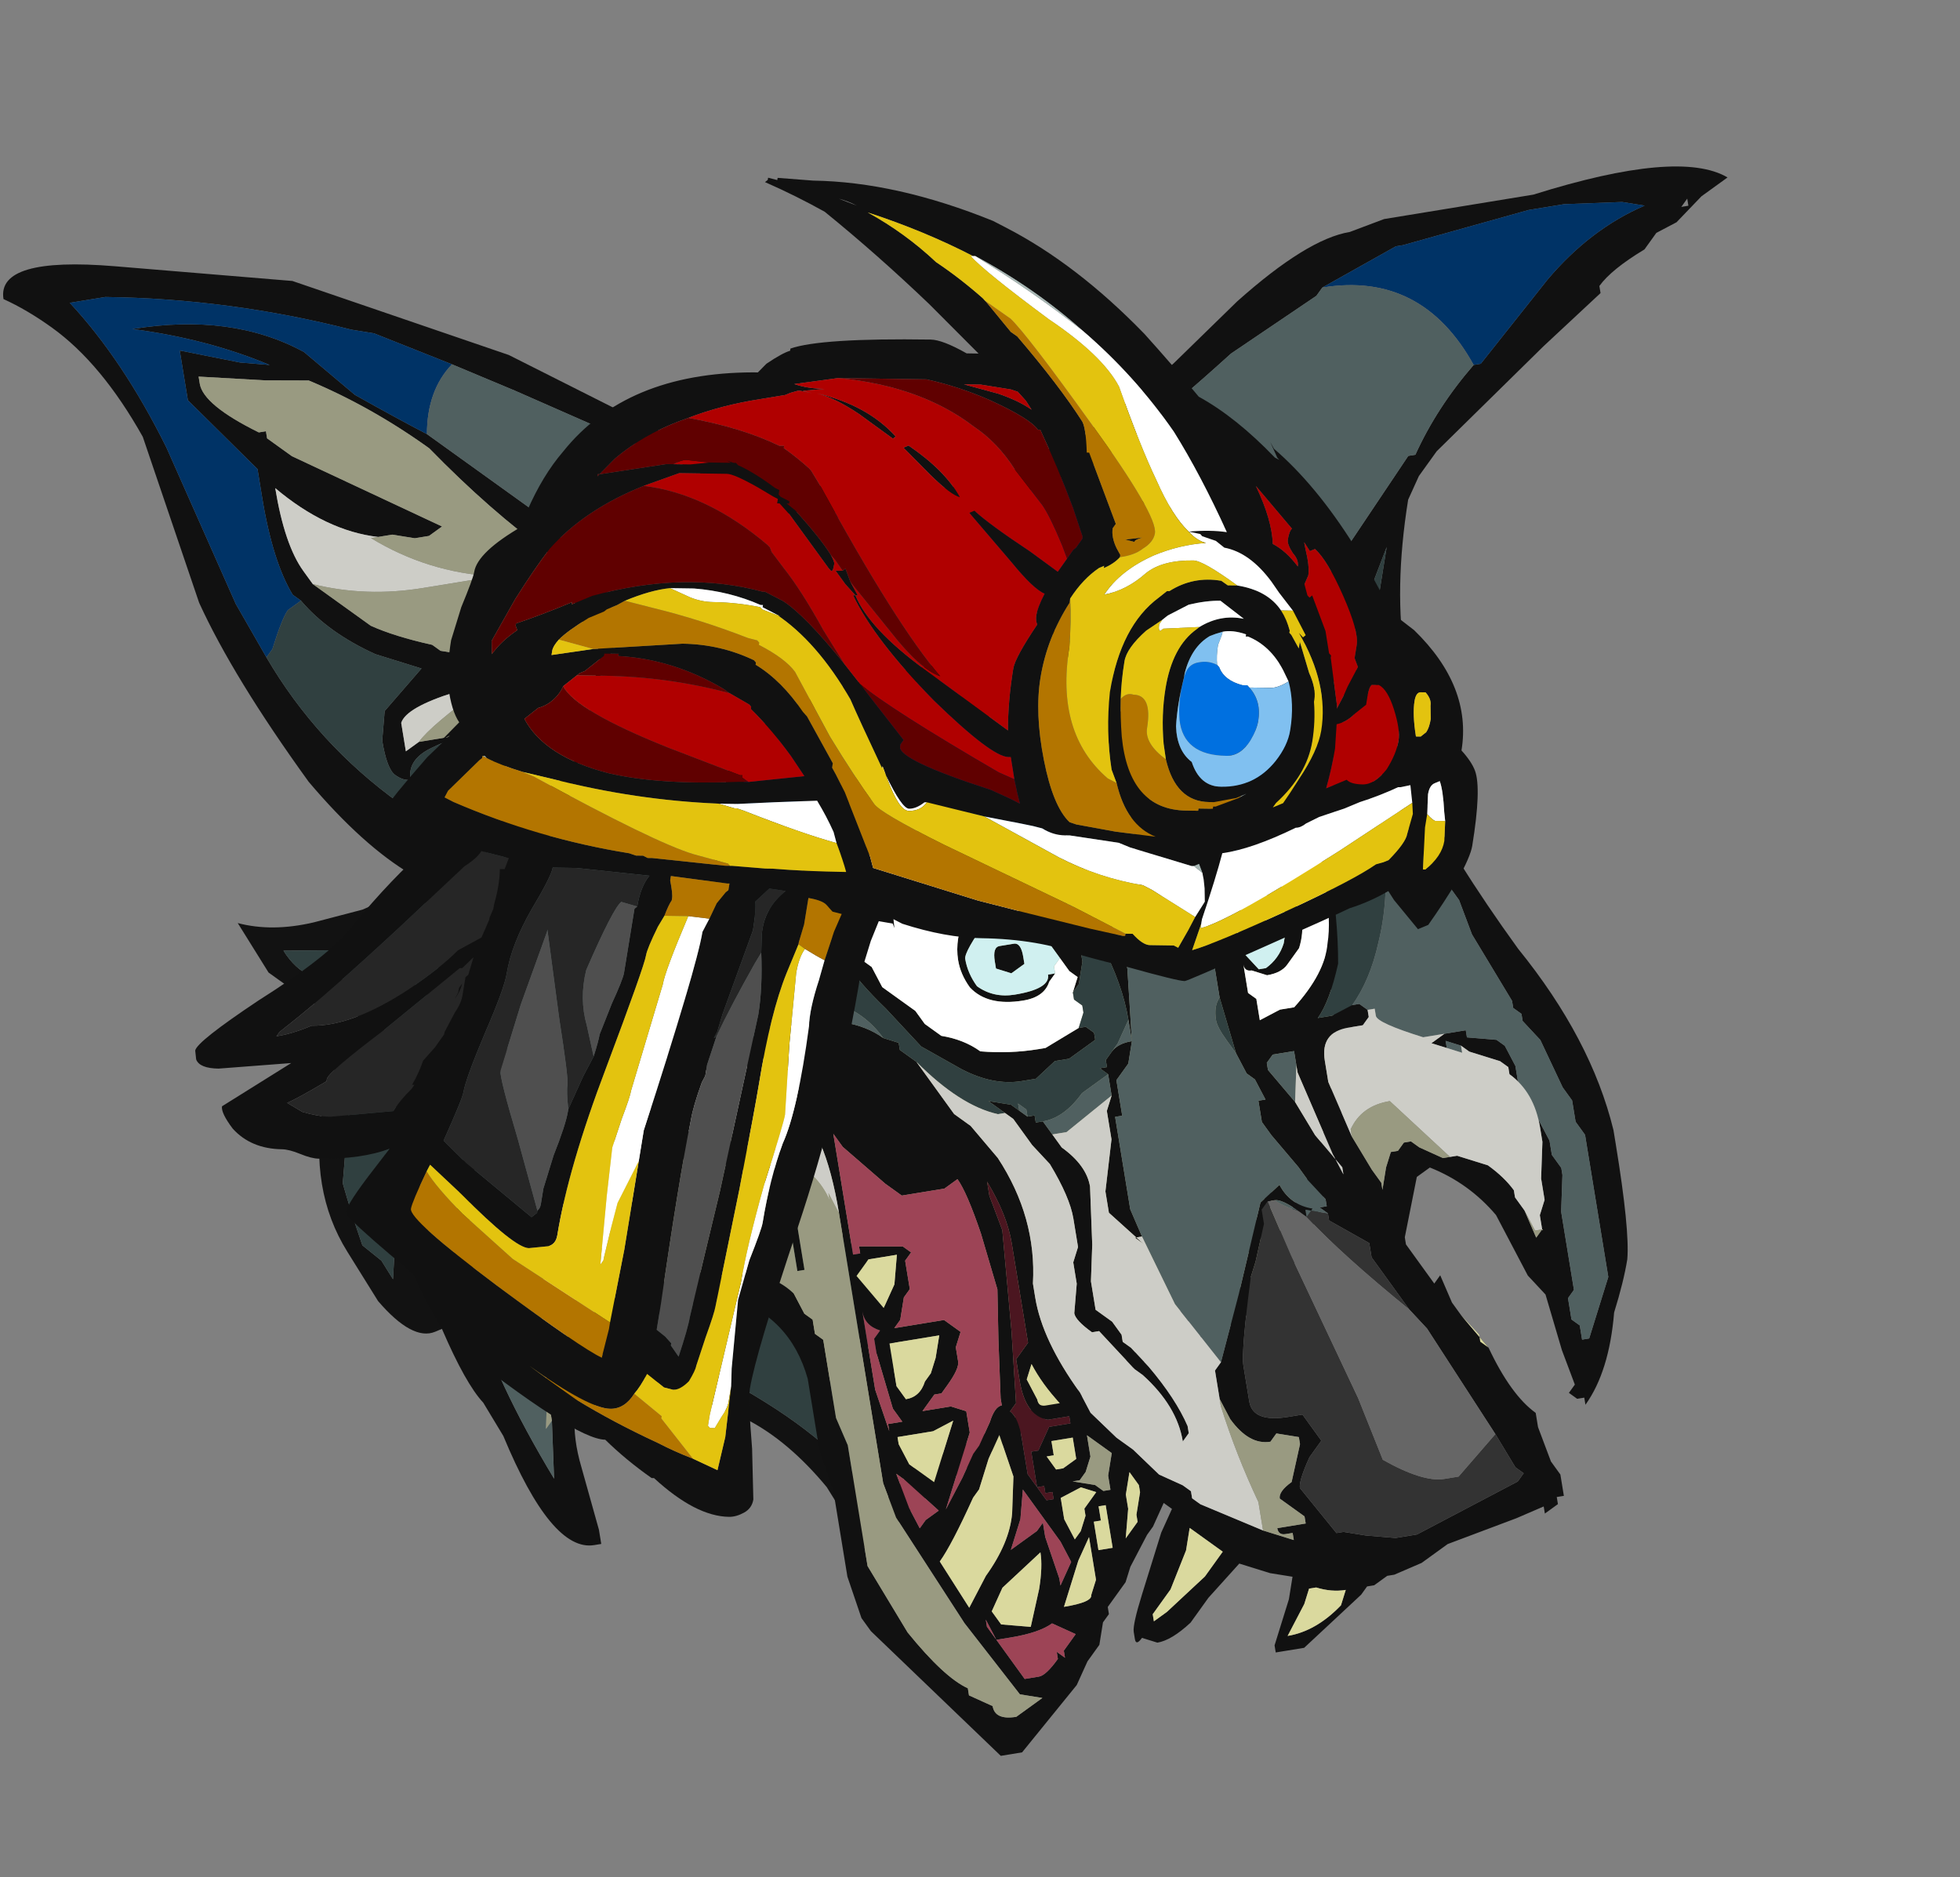 <?xml version="1.0" encoding="UTF-8" standalone="no"?>
<svg xmlns:ffdec="https://www.free-decompiler.com/flash" xmlns:xlink="http://www.w3.org/1999/xlink" ffdec:objectType="frame" height="297.1px" width="310.25px" xmlns="http://www.w3.org/2000/svg">
  <rect width="100%" height="100%" fill="#808080" stroke="none"/>
  <g transform="matrix(1.0, 0.0, 0.0, 1.0, 131.45, 153.65)">
    <use ffdec:characterId="55" height="43.4" transform="matrix(3.408, -1.433, 1.742, 2.797, -111.232, -11.341)" width="44.8" xlink:href="#sprite0"/>
    <use ffdec:characterId="57" height="78.75" transform="matrix(3.214, -0.526, 0.526, 3.214, -131.449, -109.687)" width="83.65" xlink:href="#sprite1"/>
    <use ffdec:characterId="62" ffdec:characterName="a_Hat_Hood17" height="211.75" transform="matrix(1.079, 0.016, -0.163, 0.999, -77.843, -126.528)" width="182.0" xlink:href="#sprite2"/>
  </g>
  <defs>
    <g id="sprite0" transform="matrix(1.0, 0.0, 0.0, 1.0, 26.6, 47.6)">
      <use ffdec:characterId="54" height="6.2" transform="matrix(7.0, 0.0, 0.0, 7.0, -26.6, -47.6)" width="6.4" xlink:href="#shape0"/>
    </g>
    <g id="shape0" transform="matrix(1.0, 0.0, 0.0, 1.0, 3.8, 6.8)">
      <path d="M2.25 -5.65 L2.45 -5.4 Q2.65 -4.5 2.6 -3.85 2.5 -2.95 1.8 -2.05 1.15 -1.1 0.55 -1.1 0.45 -1.1 0.4 -1.1 L0.55 -1.3 0.05 -1.1 Q-1.7 -0.9 -2.0 -0.6 L-2.05 -0.6 -2.05 -1.15 Q-2.1 -1.55 -2.25 -1.8 L-2.65 -2.35 -2.8 -2.7 -2.8 -2.55 -2.75 -2.35 -2.8 -2.3 -2.8 -2.25 -2.85 -2.25 Q-3.1 -2.25 -3.2 -2.7 L-3.3 -3.0 -3.3 -3.25 Q-3.3 -3.55 -3.25 -3.85 L-3.25 -3.95 Q-3.5 -3.65 -3.55 -3.2 L-3.6 -3.2 Q-3.75 -3.2 -3.8 -3.55 L-3.8 -3.95 Q-3.8 -4.45 -3.45 -4.95 -3.2 -5.25 -2.95 -5.45 -3.1 -5.5 -3.2 -5.7 L-3.3 -5.95 -3.3 -6.35 Q-3.15 -6.2 -2.9 -6.15 L-2.6 -6.1 Q-2.3 -6.1 -1.75 -6.3 L-1.35 -6.55 Q-0.55 -6.8 0.65 -6.8 L0.85 -6.75 1.4 -6.55 Q1.85 -6.25 2.25 -5.65 M-1.85 -1.05 L-1.85 -0.9 -1.8 -0.9 -1.5 -1.05 -1.2 -1.05 -0.7 -1.1 Q-0.2 -1.05 0.15 -1.25 L0.2 -1.3 Q0.85 -1.35 1.35 -2.0 L1.2 -1.75 1.1 -1.6 0.9 -1.5 0.75 -1.3 Q0.85 -1.35 1.0 -1.4 L1.2 -1.6 Q1.7 -1.95 2.0 -2.5 2.35 -3.1 2.45 -3.85 2.5 -4.4 2.3 -5.2 L2.2 -5.4 2.15 -5.45 1.85 -5.85 1.75 -6.0 Q1.2 -6.6 0.3 -6.6 -0.15 -6.6 -0.5 -6.5 L-0.85 -6.4 -1.15 -6.4 -1.4 -6.25 Q-1.95 -6.0 -2.4 -5.95 L-2.5 -5.95 -2.75 -5.9 -2.85 -5.9 -3.15 -6.05 Q-3.15 -5.75 -2.9 -5.7 L-2.7 -5.6 -2.6 -5.65 -2.55 -5.65 -2.4 -5.7 -2.45 -5.65 -2.35 -5.65 -2.6 -5.45 -2.85 -5.3 -3.05 -5.1 -3.05 -5.15 -3.3 -4.9 -3.6 -4.4 Q-3.65 -4.2 -3.7 -3.95 L-3.65 -3.8 -3.65 -3.65 -3.45 -4.0 -3.05 -4.35 Q-2.85 -4.55 -2.8 -4.7 L-2.6 -4.85 Q-2.85 -4.55 -3.0 -4.2 -3.15 -3.9 -3.2 -3.55 -3.2 -3.45 -3.1 -3.05 L-2.95 -2.55 -2.95 -3.15 -2.8 -3.45 -2.75 -3.5 -2.8 -3.1 -2.65 -2.75 Q-2.55 -2.5 -2.25 -2.15 -1.9 -1.55 -1.85 -1.05" fill="#121212" fill-rule="evenodd" stroke="none"/>
      <path d="M2.15 -5.45 L1.6 -5.45 Q0.45 -5.35 -0.45 -4.5 -1.2 -3.7 -1.2 -3.1 L-1.15 -2.75 Q-1.1 -2.55 -1.1 -2.45 -1.15 -2.05 -1.3 -1.65 L-1.3 -1.65 Q-1.35 -1.9 -1.55 -2.5 L-1.65 -2.45 -1.65 -2.3 Q-1.65 -1.75 -1.85 -1.05 -1.9 -1.55 -2.25 -2.15 -2.55 -2.5 -2.65 -2.75 L-2.8 -3.1 -2.75 -3.5 -2.8 -3.45 -2.95 -3.15 -2.95 -2.55 -3.1 -3.05 Q-3.2 -3.45 -3.2 -3.55 -3.15 -3.9 -3.0 -4.2 -2.85 -4.55 -2.6 -4.85 L-2.8 -4.7 Q-2.85 -4.55 -3.05 -4.35 L-3.45 -4.0 -3.65 -3.65 -3.65 -3.8 -3.7 -3.95 Q-3.65 -4.2 -3.6 -4.4 L-3.3 -4.9 -3.05 -5.15 -3.05 -5.1 -2.85 -5.3 -2.6 -5.45 -2.35 -5.65 -2.45 -5.65 -2.4 -5.7 -2.55 -5.65 -2.6 -5.65 -2.7 -5.6 -2.9 -5.7 Q-3.15 -5.75 -3.15 -6.05 L-2.85 -5.9 -2.75 -5.9 -2.5 -5.95 -2.4 -5.95 Q-1.95 -6.0 -1.4 -6.25 L-1.15 -6.4 -0.85 -6.4 -0.5 -6.5 Q-0.15 -6.6 0.3 -6.6 1.2 -6.6 1.75 -6.0 L1.85 -5.85 2.15 -5.45" fill="#304040" fill-rule="evenodd" stroke="none"/>
      <path d="M2.15 -5.45 L2.2 -5.4 2.3 -5.2 Q2.5 -4.4 2.45 -3.85 2.35 -3.1 2.0 -2.5 1.7 -1.95 1.2 -1.6 L1.0 -1.4 Q0.85 -1.35 0.75 -1.3 L0.9 -1.5 1.1 -1.6 1.2 -1.75 1.35 -2.0 Q0.85 -1.35 0.2 -1.3 L0.15 -1.25 Q-0.2 -1.05 -0.7 -1.1 L-1.2 -1.05 -1.5 -1.05 -1.8 -0.9 -1.85 -0.9 -1.85 -1.05 Q-1.65 -1.75 -1.65 -2.3 L-1.65 -2.45 -1.55 -2.5 Q-1.35 -1.9 -1.3 -1.65 L-1.3 -1.65 Q-1.15 -2.05 -1.1 -2.45 -1.1 -2.55 -1.15 -2.75 L-1.2 -3.1 Q-1.2 -3.7 -0.45 -4.5 0.45 -5.35 1.6 -5.45 L2.15 -5.45" fill="#999a81" fill-rule="evenodd" stroke="none"/>
    </g>
    <g id="sprite1" transform="matrix(1.0, 0.0, 0.0, 1.0, 39.9, 71.05)">
      <use ffdec:characterId="56" height="11.25" transform="matrix(7.0, 0.0, 0.0, 7.0, -39.9, -71.05)" width="11.95" xlink:href="#shape1"/>
    </g>
    <g id="shape1" transform="matrix(1.0, 0.0, 0.0, 1.0, 5.7, 10.15)">
      <path d="M3.3 -1.15 Q3.4 -0.8 3.55 -0.65 L3.55 -0.55 3.6 -0.3 3.65 -0.2 3.65 -0.05 3.6 -0.05 3.6 0.0 3.5 0.05 3.5 0.0 3.3 0.05 2.8 0.15 2.6 0.25 2.4 0.3 2.35 0.3 2.25 0.35 2.2 0.35 2.15 0.4 1.7 0.7 1.5 0.7 1.5 0.65 1.65 0.35 1.7 0.2 1.55 0.15 1.35 0.05 1.1 0.25 1.05 0.3 Q1.0 0.35 0.95 0.4 0.8 0.5 0.7 0.5 L0.6 0.45 Q0.55 0.5 0.55 0.45 L0.55 0.4 Q0.55 0.35 0.65 0.15 L0.85 -0.25 0.95 -0.4 0.9 -0.45 0.8 -0.3 0.75 -0.25 0.6 -0.05 0.55 0.05 0.4 0.2 0.4 0.25 0.35 0.3 0.3 0.45 0.2 0.55 0.1 0.7 -0.35 1.1 -0.5 1.1 -1.25 0.1 -1.3 0.0 -1.35 -0.3 -1.35 -0.9 -1.4 -1.2 -1.4 -1.7 Q-1.45 -2.15 -1.85 -2.35 L-1.9 -2.35 Q-2.45 -2.35 -2.65 -2.2 L-2.9 -2.0 Q-3.1 -1.75 -3.05 -1.35 L-3.0 -0.9 -3.0 -0.8 -3.05 -0.8 Q-3.35 -0.8 -3.55 -1.65 L-3.65 -1.9 Q-3.75 -2.05 -3.85 -2.45 -4.0 -2.85 -4.0 -2.95 L-3.95 -3.55 -3.95 -3.7 Q-3.95 -4.1 -3.75 -4.5 L-3.55 -4.8 -3.4 -5.05 Q-3.35 -5.2 -3.3 -5.4 L-3.4 -5.5 -3.45 -5.5 -3.55 -5.6 Q-3.85 -5.85 -4.15 -6.35 -4.55 -7.15 -4.7 -7.7 L-4.9 -8.9 Q-5.1 -9.45 -5.4 -9.75 -5.55 -9.9 -5.7 -10.0 -5.7 -10.3 -4.9 -10.1 L-3.7 -9.8 -2.3 -9.05 -1.2 -8.25 Q-0.7 -7.95 -0.3 -7.8 L0.35 -7.65 0.6 -7.65 1.0 -7.7 1.05 -7.7 1.05 -7.75 1.55 -7.85 1.7 -7.95 Q1.95 -8.05 2.25 -8.25 L2.75 -8.6 Q3.3 -8.95 3.6 -8.95 L3.85 -9.0 4.9 -9.0 Q5.95 -9.15 6.25 -8.9 L6.05 -8.8 5.85 -8.65 5.7 -8.6 5.6 -8.5 Q5.35 -8.4 5.25 -8.3 L5.25 -8.25 4.8 -7.95 3.95 -7.35 3.8 -7.2 3.7 -7.05 Q3.5 -6.45 3.5 -5.95 L3.45 -5.7 3.35 -5.4 3.35 -5.3 3.45 -5.05 Q3.6 -4.55 3.95 -3.85 4.35 -3.15 4.4 -2.5 L4.4 -2.4 Q4.4 -1.8 4.35 -1.6 4.3 -1.45 4.2 -1.25 4.1 -0.85 3.9 -0.65 L3.9 -0.7 3.85 -0.7 3.8 -0.75 3.85 -0.8 3.8 -1.05 3.75 -1.45 3.65 -1.6 Q3.6 -1.75 3.5 -2.05 3.35 -2.3 3.1 -2.45 L3.0 -2.4 2.85 -2.0 2.85 -1.95 3.0 -1.65 3.05 -1.7 3.1 -1.5 3.15 -1.4 3.3 -1.15 M5.95 -8.8 L5.9 -8.75 5.95 -8.75 5.95 -8.8 M1.45 -7.6 L1.4 -7.6 1.15 -7.55 1.05 -7.5 0.8 -7.45 0.55 -7.45 Q0.5 -7.45 0.45 -7.5 L0.25 -7.55 -0.15 -7.6 -0.3 -7.6 -0.5 -7.65 -0.6 -7.65 -0.85 -7.75 -0.8 -7.8 -1.3 -8.15 -2.3 -8.8 -2.7 -9.05 -3.2 -9.35 -3.35 -9.4 Q-4.15 -9.75 -5.0 -9.9 L-5.25 -9.9 Q-4.95 -9.45 -4.75 -8.8 L-4.45 -7.65 -4.3 -7.25 Q-4.05 -6.6 -3.55 -6.1 -3.25 -5.8 -2.9 -5.6 L-2.85 -5.65 -2.9 -6.2 Q-2.85 -6.3 -2.85 -6.35 -2.85 -6.45 -2.9 -6.45 -3.1 -6.5 -3.25 -6.45 -3.45 -6.4 -3.45 -6.25 -3.5 -6.25 -3.55 -6.3 -3.6 -6.35 -3.6 -6.55 L-3.55 -6.75 -3.25 -7.0 -3.55 -7.15 Q-3.85 -7.35 -4.0 -7.6 L-4.05 -7.65 Q-4.15 -7.9 -4.15 -8.35 L-4.15 -8.55 -4.55 -9.1 -4.55 -9.45 -4.15 -9.3 -3.95 -9.25 Q-4.35 -9.5 -4.85 -9.65 -4.15 -9.65 -3.7 -9.3 L-3.4 -8.95 Q-3.15 -8.75 -2.95 -8.6 L-2.3 -7.95 -2.05 -7.6 -1.95 -7.5 -1.9 -7.35 -1.85 -7.05 -1.85 -7.0 Q-2.1 -6.7 -2.2 -6.4 L-2.2 -6.45 -2.15 -6.5 -2.05 -6.8 -2.0 -6.9 -2.05 -7.0 -2.1 -7.15 -2.1 -7.2 -2.25 -7.65 Q-2.6 -8.0 -2.95 -8.5 -3.3 -8.85 -3.7 -9.1 L-4.0 -9.15 -4.45 -9.25 -4.45 -9.2 Q-4.45 -9.05 -4.1 -8.8 L-4.05 -8.8 -4.05 -8.75 -3.9 -8.6 -2.95 -7.95 -3.05 -7.9 -3.15 -7.9 -3.3 -7.95 -3.4 -7.95 Q-3.75 -8.05 -4.05 -8.4 -4.05 -8.0 -3.95 -7.8 L-3.9 -7.7 -3.55 -7.35 Q-3.4 -7.25 -3.15 -7.15 L-3.1 -7.1 -2.8 -7.0 -2.7 -7.0 -2.7 -6.9 -2.75 -6.85 -3.05 -6.8 Q-3.4 -6.75 -3.45 -6.65 L-3.45 -6.45 -3.35 -6.5 -3.15 -6.5 -2.85 -6.55 -2.75 -6.55 -2.8 -6.3 -2.75 -6.1 -2.7 -6.05 -2.65 -5.85 -2.65 -5.9 -2.55 -5.9 -2.5 -6.05 Q-2.4 -6.05 -2.3 -6.2 L-2.25 -6.35 -2.25 -6.25 -2.35 -6.05 -2.35 -6.0 Q-2.5 -5.8 -2.9 -5.25 L-3.4 -4.6 -3.55 -4.35 -3.55 -4.3 -3.7 -4.05 -3.75 -4.05 Q-3.85 -3.65 -3.85 -3.2 L-3.7 -2.7 Q-3.7 -3.05 -3.55 -3.45 L-3.55 -3.5 Q-3.35 -4.05 -2.95 -4.45 -3.3 -4.0 -3.45 -3.5 -3.55 -3.25 -3.55 -3.0 L-3.6 -2.55 Q-3.55 -2.05 -3.25 -1.3 L-3.2 -1.7 -3.2 -2.0 -3.05 -2.2 -2.95 -2.3 -2.7 -2.45 -2.5 -2.5 -2.05 -2.55 -1.95 -2.55 -1.9 -2.5 -1.85 -2.5 Q-1.55 -2.5 -1.4 -2.3 L-1.35 -2.15 -1.3 -2.1 -1.3 -2.0 -1.25 -1.95 -1.25 -1.4 -1.2 -1.2 -1.2 -0.35 -1.0 0.15 Q-0.8 0.5 -0.65 0.6 L-0.65 0.65 -0.5 0.75 Q-0.5 0.85 -0.35 0.85 L-0.15 0.75 -0.3 0.7 -0.6 0.15 -0.95 -0.65 -1.0 -0.9 -1.0 -2.8 Q-1.0 -3.1 -1.05 -3.3 L-1.05 -3.4 Q-1.1 -3.7 -1.2 -3.85 L-1.3 -3.9 -1.3 -3.95 -1.35 -3.95 -1.65 -3.85 -1.7 -3.85 -1.65 -3.95 Q-1.6 -4.05 -1.4 -4.1 L-1.3 -4.15 -1.0 -4.15 -0.85 -4.1 -0.75 -4.1 Q-0.6 -4.05 -0.5 -3.95 L-0.4 -3.9 -0.4 -3.85 -0.3 -3.75 -0.1 -3.35 0.0 -3.25 0.15 -3.0 Q0.35 -2.55 0.25 -2.1 L0.25 -2.0 Q0.25 -1.7 0.45 -1.3 L0.5 -1.15 0.65 -0.95 0.75 -0.85 0.9 -0.65 1.05 -0.55 1.1 -0.5 1.1 -0.45 1.15 -0.4 1.55 -0.15 1.75 -0.05 1.75 -0.1 1.7 -0.1 Q1.65 -0.1 1.65 -0.15 L1.85 -0.15 1.85 -0.2 1.7 -0.35 Q1.7 -0.4 1.8 -0.45 L1.9 -0.7 1.9 -0.75 1.75 -0.8 1.7 -0.75 Q1.55 -0.75 1.45 -0.95 L1.4 -1.1 1.4 -1.3 1.45 -1.35 1.65 -1.8 1.9 -2.4 2.05 -2.5 Q2.1 -2.35 2.25 -2.3 L2.2 -2.25 2.15 -2.3 Q2.05 -2.4 2.0 -2.4 L1.95 -2.4 1.9 -2.35 1.9 -2.25 1.8 -2.0 1.75 -1.9 Q1.6 -1.4 1.6 -1.3 L1.6 -1.05 Q1.6 -0.9 1.85 -0.9 L1.95 -0.9 2.05 -0.7 1.95 -0.6 Q1.85 -0.45 1.85 -0.4 L2.05 -0.05 2.1 -0.05 2.25 0.0 2.45 0.05 2.6 0.05 3.35 -0.2 3.4 -0.25 3.35 -0.3 3.25 -0.55 2.9 -1.35 2.8 -1.5 2.6 -1.9 2.6 -2.0 2.35 -2.2 2.35 -2.25 2.3 -2.3 2.35 -2.3 2.35 -2.35 2.25 -2.5 2.2 -2.6 2.05 -2.85 2.0 -2.95 2.0 -3.1 2.05 -3.1 2.0 -3.25 1.95 -3.3 1.9 -3.45 1.85 -3.85 1.85 -4.5 Q1.85 -4.95 2.2 -5.55 L2.3 -5.75 Q2.45 -6.05 2.55 -6.15 2.9 -5.85 3.0 -5.6 3.1 -5.45 3.1 -5.15 L3.1 -5.05 Q3.05 -4.95 3.0 -4.9 L2.7 -5.1 2.65 -5.1 2.55 -5.05 Q2.65 -5.05 2.7 -5.0 L2.75 -5.0 2.8 -4.95 2.7 -4.85 2.5 -4.85 2.4 -4.8 2.35 -4.8 2.2 -4.65 2.25 -4.6 2.35 -4.6 2.4 -4.55 2.4 -4.5 Q2.5 -4.4 2.5 -4.3 2.5 -4.2 2.45 -4.1 L2.35 -4.0 Q2.3 -3.95 2.2 -3.95 L2.1 -4.0 Q2.05 -4.0 2.05 -4.05 L2.05 -3.85 2.1 -3.8 2.1 -3.65 2.25 -3.7 2.35 -3.7 Q2.6 -3.9 2.65 -4.1 2.7 -4.25 2.7 -4.5 L2.7 -4.6 2.7 -4.8 2.75 -4.8 2.75 -4.65 Q2.75 -4.25 2.7 -3.95 2.6 -3.7 2.5 -3.6 L2.6 -3.6 2.75 -3.65 2.8 -3.65 2.85 -3.6 2.85 -3.55 2.8 -3.5 2.7 -3.5 Q2.5 -3.5 2.5 -3.3 L2.5 -3.15 2.6 -2.75 2.7 -2.5 2.75 -2.4 2.75 -2.35 2.8 -2.5 2.85 -2.6 2.9 -2.6 2.95 -2.65 3.0 -2.65 3.05 -2.6 3.2 -2.5 3.25 -2.5 3.3 -2.5 3.5 -2.4 Q3.6 -2.3 3.65 -2.2 L3.65 -2.15 3.7 -2.05 3.75 -1.85 3.8 -1.9 3.8 -2.0 3.85 -2.1 3.85 -2.25 3.9 -2.5 3.9 -2.6 Q3.9 -2.85 3.75 -3.0 L3.75 -3.05 3.7 -3.1 3.5 -3.2 3.45 -3.25 3.35 -3.3 3.35 -3.25 3.25 -3.3 3.35 -3.35 3.5 -3.35 3.5 -3.3 3.7 -3.25 3.75 -3.2 3.8 -3.05 3.8 -2.95 3.95 -2.5 3.95 -2.4 4.0 -2.3 4.0 -2.25 3.95 -2.0 3.95 -1.45 3.9 -1.4 3.9 -1.25 3.95 -1.2 3.95 -1.1 4.0 -1.1 4.2 -1.5 4.2 -2.5 4.15 -2.6 4.15 -2.75 4.1 -2.85 4.0 -3.2 3.9 -3.35 3.9 -3.4 3.85 -3.45 3.85 -3.5 3.65 -4.0 3.6 -4.25 3.35 -4.75 3.15 -5.4 3.15 -5.45 3.05 -5.75 Q2.65 -6.65 1.85 -7.35 2.6 -7.1 2.95 -6.5 3.05 -6.6 3.75 -7.35 L3.8 -7.35 Q4.0 -7.65 4.3 -7.9 L4.35 -7.9 4.9 -8.4 Q5.25 -8.7 5.65 -8.8 L5.5 -8.85 5.1 -8.9 4.85 -8.9 3.95 -8.8 3.9 -8.8 3.35 -8.6 3.3 -8.55 2.65 -8.25 Q1.8 -7.7 1.45 -7.6 M1.15 -6.55 L1.15 -6.5 1.25 -6.45 1.35 -6.35 1.45 -6.1 1.5 -5.9 Q1.6 -5.45 1.6 -5.05 L1.6 -4.75 1.5 -4.35 1.45 -4.35 Q1.4 -4.55 1.45 -5.05 1.45 -5.35 1.35 -5.85 1.2 -6.4 1.1 -6.55 L1.15 -6.55 M2.7 -4.6 L2.7 -4.6 M3.5 -6.75 L3.15 -6.15 3.1 -6.15 3.25 -5.6 Q3.25 -5.8 3.35 -6.3 L3.5 -6.75 M3.1 -5.2 L3.15 -5.15 3.1 -5.1 3.1 -5.2 M2.9 -5.25 L2.95 -5.3 Q2.8 -5.5 2.6 -5.6 2.3 -5.75 2.3 -5.4 L2.3 -5.35 2.2 -5.05 2.15 -5.0 2.1 -4.8 2.3 -5.0 2.35 -5.1 Q2.35 -5.3 2.55 -5.25 L2.8 -5.15 2.85 -5.15 2.9 -5.25 M-1.45 -5.35 Q-1.5 -5.35 -1.45 -5.35 L-1.5 -5.4 -1.45 -5.4 -1.45 -5.5 Q-1.45 -5.65 -1.3 -5.85 -1.15 -6.45 0.35 -6.45 0.55 -6.25 0.65 -5.8 L0.8 -5.55 Q0.9 -5.35 1.05 -4.95 L1.1 -4.75 Q1.25 -4.35 1.25 -4.15 L1.2 -3.65 1.15 -3.5 1.05 -3.4 1.05 -3.15 1.0 -3.15 Q1.0 -2.95 1.0 -2.85 L1.0 -2.5 1.05 -2.3 1.0 -2.3 1.05 -2.25 0.85 -2.5 0.85 -2.65 0.95 -3.0 0.95 -3.2 1.0 -3.3 1.0 -3.45 0.95 -3.5 1.0 -3.5 1.0 -3.55 1.05 -3.6 Q1.1 -3.65 1.2 -3.65 L1.2 -3.8 Q1.2 -4.05 1.1 -4.35 L1.05 -4.35 0.95 -4.4 0.95 -4.25 0.9 -4.1 0.85 -4.05 0.9 -4.15 0.85 -4.2 0.8 -4.3 0.75 -4.4 0.7 -4.45 0.65 -4.55 0.55 -4.65 0.35 -4.65 Q0.15 -4.45 0.15 -4.4 0.15 -4.3 0.2 -4.2 0.3 -4.1 0.45 -4.1 0.7 -4.1 0.7 -4.2 L0.75 -4.2 0.75 -4.25 0.75 -4.2 0.7 -4.15 Q0.65 -4.05 0.5 -4.05 0.25 -4.05 0.15 -4.2 0.1 -4.3 0.1 -4.4 0.1 -4.55 0.2 -4.7 L0.45 -4.7 0.55 -4.65 0.6 -4.7 0.45 -4.9 0.2 -5.1 Q-0.05 -5.25 -0.25 -5.25 L-0.3 -5.25 Q-0.55 -5.2 -0.6 -5.0 L-0.75 -5.05 -0.8 -5.05 -0.95 -5.1 -0.85 -5.2 -0.75 -5.2 -0.6 -5.25 -0.25 -5.3 0.05 -5.35 -0.25 -5.6 Q-0.85 -5.6 -1.1 -5.45 L-1.4 -5.35 -1.45 -5.35 M0.85 -5.3 L0.8 -5.45 Q0.7 -5.75 0.55 -5.95 0.35 -6.4 0.2 -6.35 L-0.15 -6.35 Q-0.5 -6.4 -0.85 -6.15 -1.2 -5.9 -1.25 -5.7 L-1.3 -5.6 Q-1.3 -5.55 -1.25 -5.55 L-1.2 -5.55 -0.45 -5.75 -0.25 -5.8 -0.2 -5.75 0.0 -5.7 0.4 -5.35 Q0.85 -4.8 0.95 -4.6 L0.95 -4.85 0.85 -5.3 M-0.6 -4.95 L-0.6 -4.85 -0.65 -4.8 -0.6 -4.55 -0.5 -4.45 -0.45 -4.3 -0.25 -4.1 -0.2 -4.0 -0.1 -3.9 Q0.05 -3.85 0.15 -3.75 0.35 -3.7 0.55 -3.7 L0.6 -3.7 0.85 -3.8 0.9 -3.8 0.95 -3.75 0.95 -3.7 0.75 -3.6 0.65 -3.6 0.5 -3.5 0.4 -3.5 Q0.2 -3.5 0.0 -3.65 L-0.25 -3.85 -0.45 -4.15 Q-0.75 -4.55 -0.75 -4.8 -0.75 -4.9 -0.7 -4.95 L-0.6 -4.95 M0.5 -4.45 Q0.55 -4.45 0.55 -4.35 L0.55 -4.3 0.45 -4.25 0.35 -4.3 0.35 -4.35 Q0.35 -4.45 0.4 -4.45 L0.5 -4.45 M2.35 -4.45 Q2.25 -4.55 2.1 -4.55 L2.1 -4.45 Q2.05 -4.3 2.0 -4.15 L2.05 -4.15 2.15 -4.0 2.2 -4.0 Q2.3 -4.05 2.35 -4.15 L2.4 -4.3 Q2.4 -4.4 2.35 -4.45 M2.05 -4.25 L2.05 -4.3 Q2.05 -4.4 2.15 -4.4 2.25 -4.4 2.25 -4.3 2.2 -4.2 2.15 -4.2 L2.05 -4.25 M2.3 -3.4 L2.25 -3.4 2.15 -3.4 2.1 -3.35 2.1 -3.3 2.25 -3.05 2.35 -2.8 2.5 -2.55 2.5 -2.5 2.45 -2.65 2.3 -3.25 2.3 -3.3 2.3 -3.4 M0.5 -3.2 L0.55 -3.1 0.6 -3.0 Q0.75 -2.85 0.75 -2.7 L0.7 -2.3 0.65 -2.05 0.65 -1.85 0.75 -1.75 0.8 -1.65 0.8 -1.6 0.85 -1.55 0.95 -1.4 Q1.1 -1.15 1.15 -0.95 L1.15 -0.9 1.1 -0.85 Q1.1 -1.1 0.9 -1.35 L0.85 -1.4 0.65 -1.7 0.6 -1.7 Q0.5 -1.8 0.5 -1.85 L0.55 -2.05 0.55 -2.2 0.6 -2.3 0.6 -2.5 Q0.6 -2.65 0.5 -2.9 L0.4 -3.05 0.3 -3.25 0.25 -3.3 0.15 -3.4 0.3 -3.35 0.35 -3.3 0.4 -3.25 0.45 -3.25 0.45 -3.2 0.5 -3.2 M0.05 -2.75 L0.1 -2.5 0.05 -1.8 0.0 -1.3 -0.05 -1.25 Q0.0 -1.2 0.0 -1.05 L0.0 -0.8 0.1 -0.6 0.15 -0.6 0.15 -0.65 0.1 -0.65 0.1 -0.7 0.05 -0.7 0.05 -0.95 0.1 -0.95 0.2 -1.1 0.35 -1.1 0.35 -1.15 0.2 -1.15 Q0.05 -1.2 0.05 -1.45 L0.05 -1.6 0.15 -1.7 0.15 -2.4 Q0.15 -2.6 0.05 -2.85 L0.05 -2.75 M0.1 -1.45 L0.15 -1.3 Q0.15 -1.25 0.2 -1.25 L0.3 -1.25 Q0.2 -1.4 0.15 -1.55 L0.1 -1.45 M0.15 -0.9 L0.2 -0.8 0.25 -0.8 0.35 -0.85 0.35 -1.0 0.2 -1.0 0.2 -0.9 0.15 -0.9 M0.45 -1.0 L0.45 -0.85 0.4 -0.75 0.35 -0.7 0.3 -0.7 0.45 -0.65 0.5 -0.6 0.55 -0.6 0.55 -0.7 0.6 -0.85 0.45 -1.0 M0.5 -0.5 L0.45 -0.5 0.45 -0.4 0.4 -0.4 0.4 -0.2 0.5 -0.2 0.5 -0.5 M0.65 -0.45 L0.6 -0.25 0.7 -0.35 0.7 -0.4 0.75 -0.55 0.75 -0.6 0.7 -0.7 0.65 -0.55 0.65 -0.45 M0.2 -0.55 L0.2 -0.45 0.25 -0.3 0.3 -0.35 0.35 -0.45 0.35 -0.5 0.45 -0.6 0.35 -0.65 0.2 -0.6 0.2 -0.55 M0.35 -0.3 L0.25 -0.15 0.1 0.15 Q0.3 0.15 0.3 0.1 L0.35 0.0 0.35 -0.3 M0.05 -0.45 L0.05 -0.35 0.1 -0.05 0.1 0.0 0.2 -0.15 0.15 -0.3 -0.05 -0.7 -0.1 -0.5 -0.2 -0.3 0.0 -0.4 0.05 -0.45 M1.0 -0.1 L0.85 0.15 0.7 0.3 0.7 0.35 0.8 0.3 1.1 0.1 1.25 -0.05 1.05 -0.25 1.0 -0.1 M4.25 -1.75 L4.25 -1.75 M1.8 0.3 L1.75 0.4 1.6 0.6 Q1.8 0.6 2.0 0.45 L2.05 0.35 Q1.95 0.35 1.85 0.3 L1.8 0.3 M0.0 0.25 Q-0.1 0.3 -0.3 0.3 L-0.4 0.3 -0.25 0.6 -0.15 0.6 Q-0.1 0.6 0.0 0.5 L0.0 0.45 0.05 0.5 0.05 0.45 0.15 0.35 0.0 0.25 M-2.05 -3.8 L-2.0 -4.0 -2.0 -4.1 -1.9 -4.55 -1.85 -4.55 Q-1.8 -4.55 -1.8 -4.45 L-1.85 -4.15 -1.9 -4.0 -1.9 -3.9 -1.95 -3.8 -1.95 -3.75 -2.0 -3.6 -2.0 -3.55 -1.85 -3.5 -1.8 -3.5 -1.7 -3.45 -1.65 -3.4 -1.5 -3.3 Q-1.3 -3.1 -1.3 -2.9 L-1.3 -2.45 -1.35 -2.45 -1.35 -2.75 Q-1.35 -2.95 -1.45 -3.05 -1.5 -3.2 -1.85 -3.3 L-1.9 -3.3 -2.0 -3.35 Q-2.1 -3.4 -2.1 -3.5 L-2.1 -3.55 -2.05 -3.8 M-0.65 -2.95 L-0.9 -3.25 -0.95 -3.35 -0.95 -2.5 -0.9 -2.5 -0.9 -2.55 -0.6 -2.5 -0.55 -2.45 -0.6 -2.4 -0.6 -2.2 -0.65 -2.15 -0.7 -2.0 -0.75 -1.95 -0.4 -1.95 -0.3 -1.85 -0.35 -1.75 -0.35 -1.65 Q-0.35 -1.6 -0.45 -1.5 L-0.5 -1.45 -0.55 -1.45 -0.65 -1.35 -0.45 -1.35 -0.35 -1.3 -0.35 -1.15 -0.6 -0.65 -0.45 -0.85 -0.35 -1.0 -0.3 -1.05 -0.2 -1.2 Q-0.15 -1.3 -0.1 -1.3 L-0.1 -1.35 -0.05 -1.75 0.0 -2.1 -0.05 -2.5 Q-0.1 -2.8 -0.15 -2.9 L-0.25 -2.85 -0.55 -2.85 -0.65 -2.95 M-0.85 -2.45 L-0.95 -2.35 -0.8 -2.1 -0.7 -2.25 -0.65 -2.45 -0.85 -2.45 M-0.95 -2.1 L-0.95 -1.55 -0.9 -1.25 -0.9 -1.3 -0.8 -1.3 -0.85 -1.4 -0.9 -1.8 -0.9 -1.9 -0.85 -1.95 Q-0.95 -2.0 -0.95 -2.1 M-0.5 -1.85 L-0.8 -1.85 -0.8 -1.55 -0.75 -1.45 Q-0.65 -1.45 -0.6 -1.55 L-0.55 -1.6 -0.5 -1.7 -0.45 -1.85 -0.5 -1.85 M-0.65 -1.2 L-0.85 -1.2 -0.85 -1.15 -0.8 -1.0 Q-0.7 -0.9 -0.65 -0.85 L-0.45 -1.25 -0.6 -1.2 -0.65 -1.2 M-0.25 -0.95 L-0.35 -0.75 -0.4 -0.7 Q-0.6 -0.4 -0.7 -0.3 L-0.55 0.05 -0.4 -0.15 Q-0.2 -0.35 -0.15 -0.55 L-0.1 -0.8 -0.15 -1.1 -0.25 -0.95 M-0.9 -0.95 L-0.85 -0.7 -0.8 -0.55 -0.75 -0.6 -0.65 -0.65 -0.85 -0.9 -0.9 -0.95 M-0.15 -0.15 L-0.3 -0.05 -0.4 0.1 -0.35 0.2 -0.15 0.25 -0.05 0.0 Q0.0 -0.15 0.0 -0.25 L-0.15 -0.15 M-0.45 0.2 L-0.4 0.3 -0.45 0.15 -0.45 0.2" fill="#111111" fill-rule="evenodd" stroke="none"/>
      <path d="M2.75 -4.8 L2.7 -4.8 2.7 -4.6 2.7 -4.5 Q2.7 -4.25 2.65 -4.1 2.6 -3.9 2.35 -3.7 L2.25 -3.7 2.1 -3.65 2.1 -3.8 2.05 -3.85 2.05 -4.05 Q2.05 -4.0 2.1 -4.0 L2.2 -3.95 Q2.3 -3.95 2.35 -4.0 L2.45 -4.1 Q2.5 -4.2 2.5 -4.3 2.5 -4.4 2.4 -4.5 L2.4 -4.55 2.35 -4.6 2.25 -4.6 2.2 -4.65 2.35 -4.8 2.4 -4.8 2.5 -4.85 2.7 -4.85 2.75 -4.8 M-0.25 -5.25 Q-0.05 -5.25 0.2 -5.1 L0.45 -4.9 0.6 -4.7 0.55 -4.65 0.45 -4.7 0.2 -4.7 Q0.1 -4.55 0.1 -4.4 0.1 -4.3 0.15 -4.2 0.25 -4.05 0.5 -4.05 0.65 -4.05 0.7 -4.15 L0.75 -4.2 0.75 -4.25 0.8 -4.3 0.85 -4.2 0.9 -4.15 0.85 -4.05 0.85 -4.0 0.9 -3.95 0.9 -3.9 0.85 -3.8 0.6 -3.7 0.55 -3.7 Q0.35 -3.7 0.15 -3.75 0.05 -3.85 -0.1 -3.9 L-0.2 -4.0 -0.25 -4.1 -0.45 -4.3 -0.5 -4.45 -0.6 -4.55 -0.65 -4.8 -0.6 -4.85 -0.6 -4.95 -0.6 -5.0 Q-0.55 -5.2 -0.3 -5.25 L-0.25 -5.25 M1.0 -4.1 L1.0 -4.1" fill="#ffffff" fill-rule="evenodd" stroke="none"/>
      <path d="M2.35 -2.25 L2.35 -2.2 2.6 -2.0 2.6 -1.9 2.8 -1.5 Q2.4 -1.95 2.2 -2.25 L2.2 -2.3 2.35 -2.25 M3.25 -0.55 L3.35 -0.3 3.4 -0.25 3.35 -0.2 2.6 0.05 2.45 0.05 2.25 0.0 2.1 -0.05 2.05 -0.05 1.85 -0.4 Q1.85 -0.45 1.95 -0.6 L2.05 -0.7 1.95 -0.9 1.85 -0.9 Q1.6 -0.9 1.6 -1.05 L1.6 -1.3 Q1.6 -1.4 1.75 -1.9 L1.8 -2.0 1.9 -2.25 1.9 -2.35 1.95 -2.4 2.05 -2.0 2.35 -0.95 2.45 -0.5 Q2.7 -0.3 2.85 -0.3 L2.95 -0.3 3.25 -0.55" fill="#333333" fill-rule="evenodd" stroke="none"/>
      <path d="M2.8 -1.5 L2.9 -1.35 3.25 -0.55 2.95 -0.3 2.85 -0.3 Q2.7 -0.3 2.45 -0.5 L2.35 -0.95 2.05 -2.0 1.95 -2.4 2.0 -2.4 Q2.05 -2.35 2.15 -2.3 L2.2 -2.25 Q2.4 -1.95 2.8 -1.5" fill="#666666" fill-rule="evenodd" stroke="none"/>
      <path d="M-0.3 -7.6 L-0.15 -7.6 0.25 -7.55 0.45 -7.5 Q0.5 -7.45 0.55 -7.45 L0.8 -7.45 1.05 -7.5 1.15 -7.55 1.4 -7.6 1.45 -7.6 1.55 -7.35 1.6 -7.05 1.55 -6.5 1.45 -6.05 Q1.5 -6.05 1.45 -6.05 L1.45 -6.1 1.35 -6.35 1.25 -6.45 1.15 -6.5 1.15 -6.55 0.85 -6.9 0.1 -7.35 -0.1 -7.5 -0.3 -7.6 M3.3 -8.55 L3.35 -8.6 3.9 -8.8 3.95 -8.8 4.85 -8.9 5.1 -8.9 5.5 -8.85 5.65 -8.8 Q5.25 -8.7 4.9 -8.4 L4.35 -7.9 4.3 -7.9 Q4.05 -8.6 3.35 -8.6 L3.3 -8.55 M-2.95 -8.6 Q-3.15 -8.75 -3.4 -8.95 L-3.7 -9.3 Q-4.15 -9.65 -4.85 -9.65 -4.35 -9.5 -3.95 -9.25 L-4.15 -9.3 -4.55 -9.45 -4.55 -9.1 -4.15 -8.55 -4.15 -8.35 Q-4.15 -7.9 -4.05 -7.65 L-4.0 -7.6 -4.1 -7.55 Q-4.15 -7.5 -4.25 -7.3 L-4.3 -7.25 -4.45 -7.65 -4.75 -8.8 Q-4.95 -9.45 -5.25 -9.9 L-5.0 -9.9 Q-4.15 -9.75 -3.35 -9.4 L-3.2 -9.35 -2.7 -9.05 Q-2.9 -8.9 -2.95 -8.6 M2.9 -5.25 L2.85 -5.15 2.8 -5.15 2.55 -5.25 Q2.35 -5.3 2.35 -5.1 L2.3 -5.0 2.1 -4.8 2.15 -5.0 2.2 -5.05 2.3 -5.35 2.3 -5.4 Q2.3 -5.75 2.6 -5.6 2.8 -5.5 2.95 -5.3 L2.9 -5.25 M1.25 -6.7 L1.25 -6.7 M0.85 -5.3 L0.95 -4.85 0.95 -4.6 Q0.85 -4.8 0.4 -5.35 L0.0 -5.7 -0.2 -5.75 -0.25 -5.8 -0.45 -5.75 -1.2 -5.55 -1.25 -5.55 Q-1.3 -5.55 -1.3 -5.6 L-1.25 -5.7 Q-1.2 -5.9 -0.85 -6.15 -0.5 -6.4 -0.15 -6.35 L0.2 -6.35 Q0.35 -6.4 0.55 -5.95 0.7 -5.75 0.8 -5.45 L0.85 -5.3" fill="#003366" fill-rule="evenodd" stroke="none"/>
      <path d="M0.8 -4.3 L0.75 -4.25 0.75 -4.2 0.7 -4.2 Q0.7 -4.1 0.45 -4.1 0.3 -4.1 0.2 -4.2 0.15 -4.3 0.15 -4.4 0.15 -4.45 0.35 -4.65 L0.55 -4.65 0.65 -4.55 0.7 -4.45 0.75 -4.4 0.8 -4.3 M0.5 -4.45 L0.4 -4.45 Q0.35 -4.45 0.35 -4.35 L0.35 -4.3 0.45 -4.25 0.55 -4.3 0.55 -4.35 Q0.55 -4.45 0.5 -4.45 M2.35 -4.45 Q2.4 -4.4 2.4 -4.3 L2.35 -4.15 Q2.3 -4.05 2.2 -4.0 L2.15 -4.0 2.05 -4.15 2.0 -4.15 Q2.05 -4.3 2.1 -4.45 L2.1 -4.55 Q2.25 -4.55 2.35 -4.45 M2.05 -4.25 L2.15 -4.2 Q2.2 -4.2 2.25 -4.3 2.25 -4.4 2.15 -4.4 2.05 -4.4 2.05 -4.3 L2.05 -4.25" fill="#d0f0f0" fill-rule="evenodd" stroke="none"/>
      <path d="M2.75 -3.65 L2.6 -3.6 2.5 -3.6 Q2.6 -3.7 2.7 -3.95 2.75 -4.25 2.75 -4.65 L2.75 -4.8 2.7 -4.85 2.8 -4.95 2.75 -5.0 2.7 -5.0 Q2.65 -5.05 2.55 -5.05 L2.65 -5.1 2.7 -5.1 3.0 -4.9 Q3.05 -4.95 3.1 -5.05 L3.15 -4.85 Q3.15 -4.4 3.0 -4.05 2.9 -3.8 2.75 -3.65 M2.7 -4.6 L2.7 -4.6 M1.85 -3.85 L1.9 -3.45 1.85 -3.55 Q1.8 -3.65 1.8 -3.7 1.8 -3.8 1.85 -3.85 M-0.3 -3.75 L-0.4 -3.85 -0.4 -3.9 -0.5 -3.95 Q-0.6 -4.15 -0.8 -4.25 -1.0 -4.65 -1.0 -5.0 -1.35 -4.9 -1.5 -4.8 L-1.6 -4.8 -1.6 -4.85 Q-1.6 -5.05 -1.45 -5.35 L-1.4 -5.35 -1.1 -5.45 Q-0.85 -5.6 -0.25 -5.6 L0.05 -5.35 -0.25 -5.3 -0.6 -5.25 -0.75 -5.2 -0.85 -5.2 -0.95 -5.1 -0.8 -5.05 -0.75 -5.05 -0.6 -5.0 -0.6 -4.95 -0.7 -4.95 Q-0.75 -4.9 -0.75 -4.8 -0.75 -4.55 -0.45 -4.15 L-0.25 -3.85 0.0 -3.65 Q0.2 -3.5 0.4 -3.5 L0.5 -3.5 0.65 -3.6 0.75 -3.6 0.95 -3.7 0.95 -3.75 0.9 -3.8 0.85 -3.8 0.9 -3.9 0.9 -3.95 0.85 -4.0 0.85 -4.05 0.9 -4.1 0.95 -4.25 0.95 -4.4 1.05 -4.35 1.1 -4.35 Q1.2 -4.05 1.2 -3.8 L1.1 -3.65 1.05 -3.6 1.0 -3.55 1.0 -3.5 0.95 -3.5 1.0 -3.45 0.8 -3.35 Q0.65 -3.2 0.5 -3.2 L0.45 -3.2 0.45 -3.25 0.4 -3.25 0.4 -3.3 0.35 -3.35 0.35 -3.3 0.3 -3.35 0.15 -3.4 0.25 -3.3 0.2 -3.3 Q-0.05 -3.4 -0.3 -3.75 M-4.0 -7.6 Q-3.85 -7.35 -3.55 -7.15 L-3.25 -7.0 -3.55 -6.75 -3.6 -6.55 Q-3.6 -6.35 -3.55 -6.3 -3.5 -6.25 -3.45 -6.25 -3.45 -6.4 -3.25 -6.45 -3.1 -6.5 -2.9 -6.45 -2.85 -6.45 -2.85 -6.35 -2.85 -6.3 -2.9 -6.2 L-2.85 -5.65 -2.9 -5.6 Q-3.25 -5.8 -3.55 -6.1 -4.05 -6.6 -4.3 -7.25 L-4.25 -7.3 Q-4.15 -7.5 -4.1 -7.55 L-4.0 -7.6 M3.5 -6.75 L3.35 -6.3 Q3.25 -5.8 3.25 -5.6 L3.1 -6.15 3.15 -6.15 3.5 -6.75 M-0.25 -5.25 L-0.3 -5.25 -0.25 -5.25 M1.0 -4.1 L1.0 -4.1 M2.25 -3.4 L2.3 -3.4 2.25 -3.4" fill="#304040" fill-rule="evenodd" stroke="none"/>
      <path d="M-0.3 -7.6 L-0.1 -7.5 0.1 -7.35 0.85 -6.9 1.15 -6.55 1.1 -6.55 Q1.2 -6.4 1.35 -5.85 1.45 -5.35 1.45 -5.05 1.4 -4.55 1.45 -4.35 L1.5 -4.35 1.6 -4.75 1.6 -5.05 Q1.6 -5.45 1.5 -5.9 L1.45 -6.1 1.45 -6.05 Q1.5 -6.05 1.45 -6.05 L1.55 -6.5 1.6 -7.05 1.55 -7.35 1.45 -7.6 Q1.8 -7.7 2.65 -8.25 L3.3 -8.55 3.35 -8.6 Q4.05 -8.6 4.3 -7.9 4.0 -7.65 3.8 -7.35 L3.75 -7.35 Q3.05 -6.6 2.95 -6.5 2.6 -7.1 1.85 -7.35 2.65 -6.65 3.05 -5.75 L3.15 -5.45 3.15 -5.4 3.35 -4.75 3.6 -4.25 3.65 -4.0 3.85 -3.5 3.85 -3.45 3.9 -3.4 3.9 -3.35 4.0 -3.2 4.1 -2.85 4.15 -2.75 4.15 -2.6 4.2 -2.5 4.2 -1.5 4.0 -1.1 3.95 -1.1 3.95 -1.2 3.9 -1.25 3.9 -1.4 3.95 -1.45 3.95 -2.0 4.0 -2.25 4.0 -2.3 3.95 -2.4 3.95 -2.5 3.8 -2.95 3.8 -3.05 3.75 -3.2 3.7 -3.25 3.5 -3.3 3.5 -3.35 3.35 -3.35 3.2 -3.35 Q2.9 -3.5 2.9 -3.55 L2.9 -3.6 2.85 -3.6 2.8 -3.65 2.75 -3.65 Q2.9 -3.8 3.0 -4.05 3.15 -4.4 3.15 -4.85 L3.1 -5.05 3.1 -5.15 Q3.1 -5.45 3.0 -5.6 2.9 -5.85 2.55 -6.15 2.45 -6.05 2.3 -5.75 L2.2 -5.55 Q1.85 -4.95 1.85 -4.5 L1.85 -3.85 Q1.8 -3.8 1.8 -3.7 1.8 -3.65 1.85 -3.55 L1.9 -3.45 1.95 -3.3 2.0 -3.25 2.05 -3.1 2.0 -3.1 2.0 -2.95 2.05 -2.85 2.2 -2.6 2.25 -2.5 2.35 -2.35 2.35 -2.3 2.3 -2.3 2.35 -2.25 2.2 -2.3 2.2 -2.25 2.25 -2.3 Q2.1 -2.35 2.05 -2.5 L1.9 -2.4 1.65 -1.8 1.45 -1.35 1.2 -1.8 1.05 -2.3 1.0 -2.5 1.0 -2.85 Q1.0 -2.95 1.0 -3.15 L1.05 -3.15 1.05 -3.4 1.15 -3.5 1.2 -3.65 1.25 -4.15 Q1.25 -4.35 1.1 -4.75 L1.05 -4.95 Q0.9 -5.35 0.8 -5.55 L0.65 -5.8 Q0.55 -6.25 0.35 -6.45 -1.15 -6.45 -1.3 -5.85 -1.45 -5.65 -1.45 -5.5 L-1.45 -5.4 -1.5 -5.4 -1.45 -5.35 Q-1.5 -5.35 -1.45 -5.35 -1.6 -5.05 -1.6 -4.85 L-1.6 -4.8 -1.5 -4.8 Q-1.35 -4.9 -1.0 -5.0 -1.0 -4.65 -0.8 -4.25 -0.6 -4.15 -0.5 -3.95 -0.6 -4.05 -0.75 -4.1 L-0.85 -4.1 -1.0 -4.15 -1.3 -4.15 -1.4 -4.1 Q-1.6 -4.05 -1.65 -3.95 L-1.9 -3.9 -1.9 -4.0 -1.85 -4.15 -1.8 -4.45 Q-1.8 -4.55 -1.85 -4.55 L-1.9 -4.55 -2.0 -4.1 -2.0 -4.0 -2.05 -3.8 Q-2.6 -3.5 -2.9 -3.15 L-3.05 -2.85 -3.15 -2.5 -3.2 -1.9 -3.25 -1.65 -3.2 -1.7 -3.25 -1.3 Q-3.55 -2.05 -3.6 -2.55 L-3.55 -3.0 Q-3.55 -3.25 -3.45 -3.5 -3.3 -4.0 -2.95 -4.45 -3.35 -4.05 -3.55 -3.5 L-3.55 -3.45 Q-3.7 -3.05 -3.7 -2.7 L-3.85 -3.2 Q-3.85 -3.65 -3.75 -4.05 L-3.7 -4.05 -3.55 -4.3 -3.55 -4.35 -3.4 -4.6 -2.9 -5.25 Q-2.5 -5.8 -2.35 -6.0 L-2.35 -6.05 -2.25 -6.25 -2.25 -6.35 -2.2 -6.45 -2.2 -6.4 Q-2.1 -6.7 -1.85 -7.0 L-1.85 -7.05 -1.9 -7.35 -1.95 -7.5 -2.05 -7.6 -2.3 -7.95 -2.95 -8.6 Q-2.9 -8.9 -2.7 -9.05 L-2.3 -8.8 -1.3 -8.15 -0.8 -7.8 -0.85 -7.75 -0.6 -7.65 -0.5 -7.65 -0.3 -7.6 M3.35 -3.25 L3.35 -3.3 3.45 -3.25 3.45 -3.2 3.35 -3.25 M2.0 -2.4 Q2.05 -2.4 2.15 -2.3 2.05 -2.35 2.0 -2.4 M3.1 -5.2 L3.1 -5.1 3.15 -5.15 3.1 -5.2 M1.25 -6.7 L1.25 -6.7 M1.2 -3.8 L1.2 -3.65 Q1.1 -3.65 1.05 -3.6 L1.1 -3.65 1.2 -3.8 M1.0 -3.55 L1.0 -3.5 1.0 -3.55 M1.0 -3.45 L1.0 -3.3 0.65 -3.1 0.55 -3.1 0.5 -3.2 Q0.65 -3.2 0.8 -3.35 L1.0 -3.45 M2.25 -3.4 L2.3 -3.4 2.3 -3.3 2.25 -3.05 2.1 -3.3 2.1 -3.35 2.15 -3.4 2.25 -3.4 M0.45 -3.25 L0.4 -3.25 0.45 -3.25 M0.4 -3.25 L0.35 -3.3 0.35 -3.35 0.4 -3.3 0.4 -3.25 M-1.9 -3.3 L-1.9 -3.3" fill="#506060" fill-rule="evenodd" stroke="none"/>
      <path d="M3.35 -3.35 L3.25 -3.3 3.35 -3.25 3.45 -3.2 3.45 -3.25 3.5 -3.2 3.7 -3.1 3.75 -3.05 3.75 -3.0 Q3.9 -2.85 3.9 -2.6 L3.9 -2.5 3.85 -2.25 3.85 -2.1 3.8 -2.0 3.8 -1.9 3.75 -1.9 3.7 -2.05 3.65 -2.15 3.65 -2.2 Q3.6 -2.3 3.5 -2.4 L3.3 -2.5 3.25 -2.5 2.9 -2.95 Q2.7 -2.95 2.6 -2.8 L2.6 -2.75 2.5 -3.15 2.5 -3.3 Q2.5 -3.5 2.7 -3.5 L2.8 -3.5 2.85 -3.55 2.85 -3.6 2.9 -3.6 2.9 -3.55 Q2.9 -3.5 3.2 -3.35 L3.35 -3.35 M1.45 -1.35 L1.4 -1.3 1.4 -1.1 1.4 -1.05 Q1.45 -0.7 1.55 -0.35 L1.55 -0.15 1.15 -0.4 1.1 -0.45 1.1 -0.5 1.05 -0.55 0.9 -0.65 0.75 -0.85 0.65 -0.95 0.5 -1.15 0.45 -1.3 Q0.25 -1.7 0.25 -2.0 L0.25 -2.1 Q0.35 -2.55 0.15 -3.0 L0.0 -3.25 -0.1 -3.35 -0.3 -3.75 Q-0.05 -3.4 0.2 -3.3 L0.25 -3.3 0.3 -3.25 0.4 -3.05 0.5 -2.9 Q0.6 -2.65 0.6 -2.5 L0.6 -2.3 0.55 -2.2 0.55 -2.05 0.5 -1.85 Q0.5 -1.8 0.6 -1.7 L0.65 -1.7 0.85 -1.4 0.9 -1.35 Q1.1 -1.1 1.1 -0.85 L1.15 -0.9 1.15 -0.95 Q1.1 -1.15 0.95 -1.4 L0.85 -1.55 0.8 -1.6 0.8 -1.65 0.75 -1.75 0.65 -1.85 0.65 -2.05 0.7 -2.3 0.75 -2.7 Q0.75 -2.85 0.6 -3.0 L0.55 -3.1 0.65 -3.1 1.0 -3.3 0.95 -3.2 0.95 -3.0 0.85 -2.65 0.85 -2.5 1.05 -2.25 1.0 -2.3 1.05 -2.3 1.2 -1.8 1.45 -1.35 M-1.65 -3.95 L-1.7 -3.85 -1.65 -3.85 -1.35 -3.95 -1.3 -3.95 -1.3 -3.9 -1.2 -3.85 Q-1.1 -3.7 -1.05 -3.4 L-1.05 -3.3 Q-1.0 -3.1 -1.0 -2.8 L-1.05 -2.95 -1.05 -2.9 Q-1.1 -3.1 -1.3 -3.25 -1.4 -3.35 -1.55 -3.45 L-1.6 -3.45 -1.85 -3.5 -2.0 -3.55 -2.0 -3.6 -1.95 -3.75 -1.95 -3.8 -1.9 -3.9 -1.65 -3.95 M-3.05 -2.2 L-3.2 -2.0 -3.2 -1.9 -3.15 -2.5 -3.05 -2.85 -2.9 -3.15 Q-2.6 -3.5 -2.05 -3.8 L-2.1 -3.55 -2.1 -3.5 Q-2.1 -3.4 -2.0 -3.35 L-2.5 -3.05 -2.9 -2.5 -3.05 -2.2 M-3.35 -6.5 L-3.45 -6.45 -3.45 -6.65 Q-3.4 -6.75 -3.05 -6.8 L-2.75 -6.85 -2.85 -6.8 Q-3.25 -6.6 -3.35 -6.5 M-3.9 -7.7 L-3.95 -7.8 Q-4.05 -8.0 -4.05 -8.4 -3.75 -8.05 -3.4 -7.95 L-3.45 -7.95 Q-3.1 -7.65 -2.65 -7.55 L-3.15 -7.55 Q-3.55 -7.55 -3.9 -7.7 M2.3 -3.3 L2.3 -3.25 2.45 -2.65 2.5 -2.5 2.5 -2.55 2.35 -2.8 2.25 -3.05 2.3 -3.3" fill="#cdcdc7" fill-rule="evenodd" stroke="none"/>
      <path d="M3.8 -1.9 L3.75 -1.85 3.7 -2.05 3.75 -1.9 3.8 -1.9 M3.25 -2.5 L3.2 -2.5 3.05 -2.6 3.0 -2.65 2.95 -2.65 2.9 -2.6 2.85 -2.6 2.8 -2.5 2.75 -2.35 2.75 -2.4 2.7 -2.5 2.6 -2.75 2.6 -2.8 Q2.7 -2.95 2.9 -2.95 L3.25 -2.5 M1.4 -1.1 L1.45 -0.95 Q1.55 -0.75 1.7 -0.75 L1.75 -0.8 1.9 -0.75 1.9 -0.7 1.8 -0.45 Q1.7 -0.4 1.7 -0.35 L1.85 -0.2 1.85 -0.15 1.65 -0.15 Q1.65 -0.1 1.7 -0.1 L1.75 -0.1 1.75 -0.05 1.55 -0.15 1.55 -0.35 Q1.45 -0.7 1.4 -1.05 L1.4 -1.1 M-1.0 -2.8 L-1.0 -0.9 -0.95 -0.65 -0.6 0.15 -0.3 0.7 -0.15 0.75 -0.35 0.85 Q-0.5 0.85 -0.5 0.75 L-0.65 0.65 -0.65 0.6 Q-0.8 0.5 -1.0 0.15 L-1.2 -0.35 -1.2 -1.2 -1.25 -1.4 -1.25 -1.95 -1.3 -2.0 -1.3 -2.1 -1.35 -2.15 -1.4 -2.3 Q-1.55 -2.5 -1.85 -2.5 L-1.9 -2.5 -1.95 -2.55 -2.05 -2.55 -2.5 -2.5 -2.7 -2.45 -2.95 -2.3 -3.05 -2.2 -2.9 -2.5 -2.5 -3.05 -2.0 -3.35 -1.9 -3.3 -1.85 -3.3 Q-1.5 -3.2 -1.45 -3.05 -1.35 -2.95 -1.35 -2.75 L-1.35 -2.45 -1.3 -2.45 -1.3 -2.9 Q-1.3 -3.1 -1.5 -3.3 L-1.65 -3.4 -1.7 -3.45 -1.8 -3.5 -1.85 -3.5 -1.6 -3.45 -1.55 -3.45 Q-1.4 -3.35 -1.3 -3.25 -1.1 -3.1 -1.05 -2.9 L-1.05 -2.95 -1.0 -2.8 M-3.2 -2.0 L-3.2 -1.7 -3.25 -1.65 -3.2 -1.9 -3.2 -2.0 M-2.25 -6.25 L-2.25 -6.35 -2.3 -6.2 Q-2.4 -6.05 -2.5 -6.05 L-2.55 -5.9 -2.65 -5.9 -2.65 -5.85 -2.7 -6.05 -2.75 -6.1 -2.8 -6.3 -2.75 -6.55 -2.85 -6.55 -3.15 -6.5 -3.35 -6.5 Q-3.25 -6.6 -2.85 -6.8 L-2.75 -6.85 -2.7 -6.9 -2.7 -7.0 -2.8 -7.0 -3.1 -7.1 -3.15 -7.15 Q-3.4 -7.25 -3.55 -7.35 L-3.9 -7.7 Q-3.55 -7.55 -3.15 -7.55 L-2.65 -7.55 Q-3.1 -7.65 -3.45 -7.95 L-3.4 -7.95 -3.3 -7.95 -3.15 -7.9 -3.05 -7.9 -2.95 -7.95 -3.9 -8.6 -4.05 -8.75 -4.05 -8.8 -4.1 -8.8 Q-4.45 -9.05 -4.45 -9.2 L-4.45 -9.25 -4.0 -9.15 -3.7 -9.1 Q-3.3 -8.85 -2.95 -8.5 -2.6 -8.0 -2.25 -7.65 L-2.1 -7.2 -2.1 -7.15 -2.05 -7.0 -2.0 -6.9 -2.05 -6.8 -2.15 -6.5 -2.2 -6.45 -2.25 -6.35 -2.25 -6.25 M0.45 -1.0 L0.6 -0.85 0.55 -0.7 0.55 -0.6 0.5 -0.6 0.45 -0.65 0.3 -0.7 0.35 -0.7 0.4 -0.75 0.45 -0.85 0.45 -1.0 M-1.9 -3.3 L-1.9 -3.3" fill="#999a81" fill-rule="evenodd" stroke="none"/>
      <path d="M3.15 -1.4 L3.25 -1.25 3.25 -1.2 3.3 -1.15 3.15 -1.4 M0.15 -0.9 L0.2 -0.9 0.2 -1.0 0.35 -1.0 0.35 -0.85 0.25 -0.8 0.2 -0.8 0.15 -0.9 M0.1 -1.45 L0.15 -1.55 Q0.2 -1.4 0.3 -1.25 L0.2 -1.25 Q0.15 -1.25 0.15 -1.3 L0.1 -1.45 M0.5 -0.5 L0.5 -0.2 0.4 -0.2 0.4 -0.4 0.45 -0.4 0.45 -0.5 0.5 -0.5 M0.35 -0.3 L0.35 0.0 0.3 0.1 Q0.3 0.15 0.1 0.15 L0.25 -0.15 0.35 -0.3 M0.2 -0.55 L0.2 -0.6 0.35 -0.65 0.45 -0.6 0.35 -0.5 0.35 -0.45 0.3 -0.35 0.25 -0.3 0.2 -0.45 0.2 -0.55 M0.65 -0.45 L0.65 -0.55 0.7 -0.7 0.75 -0.6 0.75 -0.55 0.7 -0.4 0.7 -0.35 0.6 -0.25 0.65 -0.45 M1.0 -0.1 L1.05 -0.25 1.25 -0.05 1.1 0.1 0.8 0.3 0.7 0.35 0.7 0.3 0.85 0.15 1.0 -0.1 M1.8 0.3 L1.85 0.3 Q1.95 0.35 2.05 0.35 L2.0 0.45 Q1.8 0.6 1.6 0.6 L1.75 0.4 1.8 0.3 M-0.85 -2.45 L-0.65 -2.45 -0.7 -2.25 -0.8 -2.1 -0.95 -2.35 -0.85 -2.45 M-0.5 -1.85 L-0.45 -1.85 -0.5 -1.7 -0.55 -1.6 -0.6 -1.55 Q-0.65 -1.45 -0.75 -1.45 L-0.8 -1.55 -0.8 -1.85 -0.5 -1.85 M-0.25 -0.95 L-0.15 -1.1 -0.1 -0.8 -0.15 -0.55 Q-0.2 -0.35 -0.4 -0.15 L-0.55 0.05 -0.7 -0.3 Q-0.6 -0.4 -0.4 -0.7 L-0.35 -0.75 -0.25 -0.95 M-0.65 -1.2 L-0.6 -1.2 -0.45 -1.25 -0.65 -0.85 Q-0.7 -0.9 -0.8 -1.0 L-0.85 -1.15 -0.85 -1.2 -0.65 -1.2 M-0.15 -0.15 L0.0 -0.25 Q0.0 -0.15 -0.05 0.0 L-0.15 0.25 -0.35 0.2 -0.4 0.1 -0.3 -0.05 -0.15 -0.15" fill="#dad99e" fill-rule="evenodd" stroke="none"/>
      <path d="M0.05 -0.45 L0.0 -0.4 -0.2 -0.3 -0.1 -0.5 -0.05 -0.7 0.15 -0.3 0.2 -0.15 0.1 0.0 0.1 -0.05 0.05 -0.35 0.05 -0.45 M0.0 0.25 L0.15 0.35 0.05 0.45 0.05 0.5 0.0 0.45 0.0 0.5 Q-0.1 0.6 -0.15 0.6 L-0.25 0.6 -0.4 0.3 -0.3 0.3 Q-0.1 0.3 0.0 0.25 M-0.65 -2.95 L-0.55 -2.85 -0.25 -2.85 -0.15 -2.9 Q-0.1 -2.8 -0.05 -2.5 L0.0 -2.1 -0.05 -1.75 -0.1 -1.35 -0.1 -1.3 Q-0.15 -1.3 -0.2 -1.2 L-0.3 -1.05 -0.35 -1.0 -0.45 -0.85 -0.6 -0.65 -0.35 -1.15 -0.35 -1.3 -0.45 -1.35 -0.65 -1.35 -0.55 -1.45 -0.5 -1.45 -0.45 -1.5 Q-0.35 -1.6 -0.35 -1.65 L-0.35 -1.75 -0.3 -1.85 -0.4 -1.95 -0.75 -1.95 -0.7 -2.0 -0.65 -2.15 -0.6 -2.2 -0.6 -2.4 -0.55 -2.45 -0.6 -2.5 -0.9 -2.55 -0.9 -2.5 -0.95 -2.5 -0.95 -3.35 -0.9 -3.25 -0.65 -2.95 M-0.95 -2.1 Q-0.95 -2.0 -0.85 -1.95 L-0.9 -1.9 -0.9 -1.8 -0.85 -1.4 -0.8 -1.3 -0.9 -1.3 -0.9 -1.25 -0.95 -1.55 -0.95 -2.1 M-0.9 -0.95 L-0.85 -0.9 -0.65 -0.65 -0.75 -0.6 -0.8 -0.55 -0.85 -0.7 -0.9 -0.95 M-0.45 0.2 L-0.45 0.15 -0.4 0.3 -0.45 0.2" fill="#9d4456" fill-rule="evenodd" stroke="none"/>
      <path d="M0.05 -2.75 L0.05 -2.85 Q0.15 -2.6 0.15 -2.4 L0.15 -1.7 0.05 -1.6 0.05 -1.45 Q0.05 -1.2 0.2 -1.15 L0.35 -1.15 0.35 -1.1 0.2 -1.1 0.1 -0.95 0.05 -0.95 0.05 -0.7 0.1 -0.7 0.1 -0.65 0.15 -0.65 0.15 -0.6 0.1 -0.6 0.0 -0.8 0.0 -1.05 Q0.0 -1.2 -0.05 -1.25 L0.0 -1.3 0.05 -1.8 0.1 -2.5 0.05 -2.75" fill="#4b1620" fill-rule="evenodd" stroke="none"/>
    </g>
    <g id="sprite2" transform="matrix(1.0, 0.0, 0.0, 1.0, 104.65, 129.15)">
      <use ffdec:characterId="61" height="30.25" transform="matrix(7.0, 0.0, 0.0, 7.0, -104.65, -129.15)" width="26.0" xlink:href="#shape2"/>
    </g>
    <g id="shape2" transform="matrix(1.0, 0.0, 0.0, 1.0, 14.95, 18.45)">
      <path d="M8.55 -8.85 L9.1 -8.45 Q10.5 -7.2 10.5 -5.75 10.75 -5.5 10.85 -5.3 11.05 -4.9 11.05 -3.6 11.05 -3.35 10.85 -2.8 10.65 -2.3 10.4 -1.8 L10.2 -1.7 9.6 -2.35 9.45 -2.55 Q9.1 -2.3 8.7 -2.15 8.45 -2.0 6.95 -1.2 5.55 -0.45 5.5 -0.45 5.35 -0.45 4.25 -0.75 3.8 -0.85 3.25 -1.0 2.3 -1.35 1.1 -1.35 0.35 -1.35 -0.6 -1.65 L-0.8 -1.75 -0.75 -1.55 -0.8 -1.65 -1.1 -1.7 -1.2 -1.25 -1.3 -0.5 Q-1.3 2.4 -1.75 5.25 -2.2 8.1 -2.2 8.9 -2.2 9.15 -1.95 10.25 L-1.75 11.4 Q-1.75 11.6 -1.9 11.7 -2.05 11.8 -2.2 11.8 -2.9 11.8 -3.9 10.95 L-3.95 10.95 Q-4.55 10.55 -5.05 10.1 -5.7 10.1 -8.65 7.9 L-8.35 7.4 -8.55 7.25 Q-11.25 5.2 -11.25 5.05 -11.25 4.85 -10.8 4.05 L-10.55 3.6 Q-11.1 3.85 -12.0 3.85 -12.15 3.85 -12.4 3.75 -12.65 3.65 -12.8 3.65 -13.45 3.65 -13.9 3.2 -14.2 2.85 -14.2 2.7 L-12.9 1.7 -14.4 1.85 Q-14.8 1.85 -14.9 1.65 L-14.95 1.45 Q-14.95 1.25 -13.8 0.3 -12.45 -0.75 -12.1 -1.4 -11.4 -2.55 -10.8 -3.2 L-10.95 -3.2 Q-10.7 -3.35 -10.65 -3.5 -11.75 -3.9 -11.75 -4.15 -11.75 -4.25 -11.1 -5.25 L-10.7 -5.75 -10.85 -5.65 -10.55 -6.05 Q-10.75 -6.3 -10.9 -6.85 -11.0 -7.35 -11.0 -7.9 L-10.9 -8.65 Q-10.75 -9.3 -10.75 -9.45 -10.75 -9.9 -9.9 -10.5 L-9.85 -10.85 Q-9.65 -11.65 -9.3 -12.2 -8.25 -14.0 -5.6 -14.05 L-5.5 -14.05 -5.35 -14.25 Q-5.05 -14.5 -4.9 -14.55 L-4.9 -14.6 Q-4.3 -14.85 -2.0 -14.85 -1.75 -14.85 -1.2 -14.55 L-0.95 -14.55 -2.15 -15.65 Q-3.4 -16.75 -4.65 -17.7 -5.3 -18.05 -6.0 -18.35 L-5.95 -18.4 -5.95 -18.45 -5.75 -18.4 -5.75 -18.45 -5.0 -18.4 Q-3.25 -18.4 -1.1 -17.55 L-0.8 -17.4 Q0.8 -16.6 2.45 -15.05 3.15 -14.35 3.8 -13.65 4.65 -13.2 5.6 -12.3 L5.7 -12.25 5.65 -12.3 5.45 -12.65 5.55 -12.5 Q6.55 -11.7 7.55 -10.35 8.1 -9.6 8.55 -8.85 M6.75 -10.25 L6.65 -10.2 6.5 -10.4 6.55 -10.25 Q6.7 -9.85 6.7 -9.65 L6.65 -9.45 6.75 -9.2 6.8 -9.15 6.85 -9.2 7.25 -8.4 7.4 -7.9 7.45 -7.85 7.45 -7.8 7.75 -6.7 7.75 -6.65 7.85 -6.95 7.9 -7.15 8.05 -7.6 7.95 -7.8 7.95 -8.1 Q7.95 -8.4 7.5 -9.2 7.05 -10.0 6.75 -10.25 M6.15 -10.45 Q6.15 -10.65 6.2 -10.7 L5.35 -11.6 5.3 -11.65 Q5.75 -10.9 5.85 -10.35 6.15 -10.2 6.45 -9.85 6.45 -10.0 6.3 -10.15 6.15 -10.35 6.15 -10.45 M6.5 -8.85 L6.15 -9.25 5.95 -9.5 Q5.4 -10.15 4.85 -10.25 L4.65 -10.4 4.35 -10.5 4.3 -10.55 4.05 -10.6 Q4.5 -10.65 4.85 -10.6 4.1 -11.9 3.4 -12.85 2.4 -14.1 1.15 -15.1 0.0 -16.05 -1.35 -16.75 L-1.4 -16.75 Q-2.5 -17.3 -3.75 -17.7 -2.9 -17.25 -2.15 -16.6 -1.6 -16.25 -1.05 -15.8 L-0.95 -15.7 -0.35 -15.05 -0.2 -14.95 Q0.85 -13.85 1.45 -13.05 1.55 -12.9 1.65 -12.35 L1.7 -12.35 2.5 -10.75 2.45 -10.65 Q2.45 -10.45 2.6 -10.2 L2.7 -10.05 2.7 -10.0 Q2.6 -9.85 2.4 -9.75 L2.4 -9.8 2.3 -9.75 Q2.0 -9.5 1.8 -9.05 L1.8 -8.95 Q1.45 -8.15 1.45 -7.25 1.45 -6.45 1.8 -5.4 2.15 -4.35 2.55 -4.0 L2.7 -3.95 3.55 -3.8 4.4 -3.7 Q3.75 -3.95 3.4 -4.9 L3.25 -5.2 Q3.0 -6.05 2.95 -6.95 2.95 -8.45 3.65 -9.1 L3.8 -9.25 3.85 -9.25 Q4.3 -9.6 4.9 -9.5 L5.05 -9.4 5.25 -9.4 Q5.9 -9.3 6.25 -8.85 6.4 -8.65 6.5 -8.4 L6.5 -8.35 6.55 -8.3 6.75 -8.0 6.75 -8.15 Q6.9 -7.8 7.05 -7.45 7.25 -7.1 7.25 -6.85 L7.25 -6.8 Q7.35 -6.35 7.35 -5.9 7.35 -5.15 6.8 -4.5 L6.75 -4.4 6.95 -4.5 Q7.05 -4.7 7.2 -5.05 7.5 -5.7 7.5 -6.15 7.5 -7.2 6.7 -8.35 L6.8 -8.25 6.85 -8.3 6.5 -8.85 M5.1 -8.35 Q4.95 -8.3 4.85 -8.25 4.5 -8.0 4.45 -7.4 L4.45 -7.3 Q4.4 -6.7 4.45 -6.2 4.55 -5.65 4.9 -5.4 5.15 -4.85 5.6 -4.85 6.3 -4.85 6.65 -5.45 6.85 -5.8 6.85 -6.15 6.85 -6.75 6.65 -7.25 L6.5 -7.5 Q6.15 -8.05 5.65 -8.25 L5.6 -8.25 5.6 -8.3 Q5.3 -8.4 5.1 -8.35 M8.55 -7.2 L8.4 -7.2 Q8.35 -7.15 8.35 -6.95 L8.35 -6.75 8.15 -6.55 Q8.0 -6.35 7.8 -6.3 L7.85 -5.75 Q7.85 -5.3 7.8 -4.85 L8.2 -5.05 Q8.3 -4.95 8.55 -4.95 8.8 -4.95 9.0 -5.3 9.15 -5.65 9.15 -5.95 9.15 -6.2 8.95 -6.65 8.75 -7.1 8.55 -7.2 M1.6 -9.95 L1.7 -10.15 1.75 -10.2 1.85 -10.4 1.85 -10.45 1.55 -11.1 Q1.1 -12.0 0.6 -12.85 L0.55 -12.85 Q0.35 -13.1 -0.55 -13.5 -1.25 -13.8 -1.95 -13.95 L-3.8 -13.95 -4.7 -13.8 Q-4.4 -13.7 -4.05 -13.7 L-4.5 -13.65 -4.3 -13.6 -4.55 -13.65 -4.6 -13.65 -4.75 -13.6 -4.85 -13.55 -5.35 -13.45 Q-6.15 -13.3 -6.8 -13.0 -7.65 -12.65 -8.2 -12.05 L-8.5 -11.65 -8.5 -11.7 -8.45 -11.7 -7.1 -11.95 -6.6 -11.95 -6.2 -12.0 -5.75 -12.0 -5.85 -12.05 -5.7 -12.0 -5.65 -12.0 -5.6 -11.95 Q-5.25 -11.8 -4.75 -11.45 L-4.65 -11.4 -4.65 -11.3 -4.6 -11.25 -4.4 -11.15 -4.4 -11.1 -4.45 -11.1 -4.25 -10.95 Q-3.6 -10.3 -3.35 -9.95 -3.25 -9.8 -3.25 -9.75 -3.25 -9.55 -3.3 -9.6 L-3.35 -9.65 -4.35 -10.85 -4.6 -11.1 -4.65 -11.1 -4.65 -11.2 -4.75 -11.25 -5.1 -11.45 Q-5.65 -11.75 -5.8 -11.75 L-6.8 -11.75 Q-7.15 -11.6 -7.5 -11.45 -8.65 -10.9 -9.25 -10.0 -9.5 -9.55 -9.8 -8.85 L-10.15 -7.9 -10.1 -7.6 Q-9.95 -7.9 -9.65 -8.15 L-9.7 -8.25 -9.7 -8.3 Q-9.2 -8.5 -8.6 -8.8 L-8.6 -8.75 -8.2 -8.95 Q-6.35 -9.55 -4.65 -9.1 L-4.6 -9.1 -4.2 -8.9 Q-3.7 -8.6 -2.7 -7.5 L-2.3 -7.05 -1.95 -6.65 -1.2 -5.8 -1.25 -5.7 -1.25 -5.65 Q-1.25 -5.35 0.8 -4.7 L1.25 -4.5 1.45 -4.4 Q1.35 -4.65 1.25 -4.95 L1.1 -5.45 1.05 -5.45 Q0.7 -5.45 -0.7 -6.7 -2.15 -8.05 -2.75 -9.05 L-2.7 -9.05 -2.95 -9.3 -3.2 -9.6 -3.05 -9.6 -3.0 -9.65 -2.85 -9.35 -2.65 -9.05 -2.7 -9.05 Q-2.3 -8.3 -1.0 -7.4 L0.95 -6.05 Q0.85 -6.7 0.85 -7.45 0.85 -7.7 1.2 -8.45 1.15 -8.55 1.15 -8.65 1.15 -8.85 1.25 -9.15 1.0 -9.25 0.45 -9.85 L-0.6 -10.95 -0.5 -11.0 Q-0.15 -10.7 0.8 -10.1 L1.45 -9.65 1.6 -9.95 M0.2 -13.5 L0.0 -13.7 -0.15 -13.75 -0.8 -13.85 -1.15 -13.85 -0.4 -13.65 Q0.05 -13.5 0.35 -13.3 L0.2 -13.5 M2.95 -10.35 L2.75 -10.4 3.1 -10.45 Q2.95 -10.4 2.95 -10.35 M4.6 -8.45 Q5.0 -8.75 5.5 -8.65 L4.95 -9.05 Q4.65 -9.05 4.3 -8.95 L3.9 -8.7 3.8 -8.6 3.5 -8.35 Q3.15 -7.95 3.15 -7.65 3.15 -7.2 3.2 -6.8 3.25 -6.4 3.35 -5.95 3.75 -4.3 4.95 -4.3 L5.2 -4.3 5.2 -4.35 5.5 -4.35 5.5 -4.4 5.55 -4.4 6.0 -4.6 6.15 -4.7 5.95 -4.6 5.5 -4.5 5.4 -4.5 Q4.7 -4.5 4.35 -5.45 L4.25 -5.8 Q4.1 -6.45 4.1 -7.05 4.1 -8.0 4.55 -8.4 L4.6 -8.45 M5.3 -3.05 L5.25 -3.05 3.9 -3.45 3.65 -3.55 2.6 -3.7 2.5 -3.7 Q2.25 -3.7 2.0 -3.85 L1.8 -3.9 1.55 -3.95 0.75 -4.1 -0.5 -4.4 -0.55 -4.4 Q-0.7 -4.25 -0.85 -4.25 -1.0 -4.25 -1.45 -5.0 L-1.55 -5.15 Q-2.2 -6.25 -2.45 -6.7 -3.35 -8.0 -4.3 -8.6 L-4.6 -8.75 -4.6 -8.8 -4.65 -8.8 Q-5.35 -9.1 -6.1 -9.15 L-6.6 -9.15 Q-7.0 -9.1 -7.5 -8.85 L-7.65 -8.75 -7.85 -8.65 -7.9 -8.6 -8.2 -8.45 Q-8.6 -8.15 -8.75 -7.95 -8.85 -7.8 -8.85 -7.7 L-8.85 -7.6 -8.0 -7.75 -6.15 -7.9 Q-5.35 -7.9 -4.6 -7.55 L-4.55 -7.5 -4.55 -7.45 Q-3.95 -7.1 -3.4 -6.4 L-3.3 -6.3 -2.6 -5.25 -2.6 -5.15 -2.5 -5.0 -2.25 -4.6 -1.5 -3.15 -1.4 -2.9 0.9 -2.2 1.9 -1.95 3.35 -1.6 4.05 -1.45 4.1 -1.45 4.1 -1.5 4.25 -1.5 Q4.5 -1.25 4.65 -1.25 L5.15 -1.25 5.25 -1.2 5.4 -1.6 5.5 -1.9 5.65 -2.25 5.6 -2.55 5.55 -2.75 5.5 -2.9 5.4 -3.1 5.3 -3.05 M9.65 -4.55 L9.55 -4.95 9.35 -4.9 9.3 -4.9 Q8.95 -4.7 8.55 -4.55 L8.25 -4.4 7.75 -4.2 7.5 -4.05 Q7.4 -3.95 7.3 -3.95 6.45 -3.45 5.85 -3.35 5.8 -2.8 5.65 -1.85 L5.65 -1.75 5.55 -1.15 Q6.0 -1.3 7.45 -2.1 8.7 -2.8 9.1 -3.15 L9.25 -3.2 9.35 -3.25 Q9.65 -3.65 9.65 -3.85 L9.7 -4.3 9.65 -4.55 M9.7 -6.75 Q9.7 -6.9 9.55 -7.05 L9.45 -7.05 Q9.35 -7.05 9.35 -6.85 9.35 -6.55 9.5 -6.05 L9.6 -6.05 9.7 -6.15 Q9.75 -6.25 9.75 -6.45 L9.7 -6.75 M10.4 -4.15 L10.35 -4.35 Q10.25 -4.85 10.15 -5.05 L10.05 -5.0 Q9.95 -4.95 9.95 -4.75 L10.0 -4.3 10.0 -4.0 10.1 -3.05 10.15 -3.05 Q10.45 -3.35 10.45 -3.7 L10.4 -4.15 M-5.25 -18.3 L-5.25 -18.3 M-5.6 -18.35 L-5.6 -18.35 M-4.0 -17.85 L-4.4 -18.0 Q-4.2 -17.95 -4.0 -17.85 M-2.1 -12.45 Q-1.25 -11.9 -0.85 -11.3 -1.05 -11.35 -1.55 -11.8 L-2.2 -12.4 -2.1 -12.45 M-2.45 -12.6 L-3.25 -13.15 Q-3.8 -13.5 -4.2 -13.6 -3.1 -13.35 -2.4 -12.65 L-2.45 -12.6 M-4.95 -11.5 Q-5.2 -11.65 -5.45 -11.8 L-4.95 -11.5 M-5.0 -6.8 L-5.15 -6.9 Q-6.3 -7.55 -7.45 -7.6 L-7.45 -7.65 -7.75 -7.65 -7.75 -7.6 -8.1 -7.25 -8.2 -7.2 -8.25 -7.15 -8.5 -6.9 Q-8.55 -6.7 -8.7 -6.55 -8.8 -6.45 -8.95 -6.4 L-9.2 -6.15 Q-8.65 -5.3 -7.25 -4.95 -6.15 -4.7 -4.5 -4.8 L-4.3 -4.8 -3.15 -4.95 -3.5 -5.4 Q-4.0 -6.0 -4.5 -6.45 L-4.5 -6.5 -4.55 -6.55 -5.0 -6.8 M-10.6 -4.35 L-10.4 -4.25 Q-8.5 -3.45 -6.55 -3.15 L-6.4 -3.1 -6.25 -3.1 -6.15 -3.05 -6.05 -3.05 -4.5 -2.9 -4.35 -2.9 -3.65 -2.85 -3.5 -2.85 Q-2.8 -2.8 -1.95 -2.8 -2.05 -3.05 -2.25 -3.45 L-2.35 -3.7 Q-2.55 -4.05 -2.8 -4.4 L-3.7 -4.35 -4.45 -4.3 -4.85 -4.3 Q-6.6 -4.35 -8.4 -4.8 L-9.05 -4.95 Q-9.55 -5.1 -9.85 -5.25 L-9.9 -5.3 -9.95 -5.3 -9.95 -5.25 -10.0 -5.2 -10.55 -4.5 -10.6 -4.35 M-9.2 -2.75 L-9.1 -2.75 -9.05 -3.0 -9.65 -3.15 Q-9.7 -3.0 -9.95 -2.8 L-11.1 -1.4 Q-12.35 0.1 -13.05 0.8 L-13.05 0.8 -13.25 1.0 -13.3 1.1 Q-13.0 1.05 -12.6 0.85 -11.75 0.85 -10.7 0.0 -10.1 -0.5 -9.8 -0.9 L-9.35 -1.2 -9.25 -1.6 -9.25 -1.65 -9.2 -1.85 -9.2 -1.95 Q-9.15 -2.4 -9.2 -2.75 M-9.8 0.95 L-9.65 0.5 Q-9.55 0.3 -9.55 0.1 L-9.55 -0.3 -9.5 -0.35 -9.45 -0.75 -9.65 -0.5 -9.7 -0.5 -11.1 0.95 Q-12.1 1.9 -12.1 2.05 L-12.1 2.1 Q-12.65 2.5 -12.85 2.6 L-12.5 2.8 Q-12.15 2.9 -11.9 2.9 L-10.6 2.75 Q-10.5 2.5 -10.3 2.25 L-10.25 2.15 -10.3 2.15 Q-10.2 1.9 -10.15 1.6 L-9.95 1.3 -9.8 1.0 -9.8 0.95 M-9.65 -0.05 L-9.6 -0.15 Q-9.6 0.0 -9.7 0.2 L-9.65 0.05 -9.65 -0.05 M-6.6 1.45 Q-6.55 1.1 -6.55 0.95 L-6.4 0.25 Q-6.25 -0.3 -6.25 -0.45 L-6.25 -1.9 -6.2 -1.95 Q-6.2 -2.4 -6.05 -2.65 L-7.6 -2.8 -8.1 -2.8 Q-8.1 -2.6 -8.4 -1.85 -8.7 -1.05 -8.7 -0.4 -8.7 -0.05 -8.95 0.95 -9.2 2.0 -9.2 2.3 -9.2 2.45 -9.45 3.4 L-8.9 3.9 -7.35 5.1 -7.25 5.0 -7.25 4.95 Q-7.2 4.9 -7.2 4.8 L-7.2 4.45 -7.1 3.7 Q-6.95 3.0 -6.95 2.7 L-6.95 2.65 -6.75 1.9 -6.6 1.45 M-3.45 -0.95 L-3.5 -1.35 Q-3.55 -1.95 -3.15 -2.35 L-3.5 -2.4 -3.75 -2.1 Q-3.7 -1.9 -3.7 -1.45 L-4.05 0.45 -4.1 0.85 -4.15 1.0 -4.1 0.95 -4.2 1.6 -4.2 1.85 -4.25 2.0 Q-4.35 2.55 -4.35 2.85 -4.4 4.25 -4.35 7.0 L-4.35 7.6 -4.15 7.75 -4.0 7.9 -4.0 7.95 -3.8 8.2 Q-3.7 7.55 -3.7 7.3 L-3.6 5.85 -3.5 4.45 -3.3 0.45 Q-3.3 -0.15 -3.45 -0.95 M-4.65 -1.7 L-4.55 -2.05 -4.4 -2.3 -4.35 -2.35 -4.35 -2.5 -4.4 -2.5 -5.6 -2.65 -5.6 -2.55 Q-5.5 -2.25 -5.5 -2.15 L-5.5 -2.1 Q-5.55 -2.0 -5.6 -1.75 L-5.7 -1.5 Q-5.85 -1.0 -5.85 -0.85 -5.85 -0.6 -6.3 1.7 -6.75 3.95 -6.75 5.5 -6.75 5.7 -6.9 5.75 L-7.3 5.8 Q-7.6 5.8 -8.9 4.6 L-9.65 3.95 -9.7 4.1 Q-9.9 4.8 -9.9 4.95 -9.9 5.2 -7.85 6.65 -5.85 8.05 -5.4 8.25 L-5.4 8.2 -5.35 7.6 -5.35 7.45 -5.3 5.8 -5.3 3.8 -5.3 3.1 Q-4.75 -0.6 -4.75 -1.4 L-4.65 -1.7 M-2.1 -0.8 L-2.0 -1.45 -1.9 -1.85 -2.1 -1.9 -2.25 -2.05 Q-2.35 -2.15 -2.65 -2.2 L-2.65 -1.6 -2.7 -1.2 -2.7 -1.15 -2.85 -0.5 Q-3.05 0.4 -3.05 2.0 -3.05 2.55 -3.1 4.4 L-3.2 7.05 Q-3.2 7.2 -3.3 7.75 L-3.4 8.4 Q-3.4 8.5 -3.5 8.75 -3.65 8.95 -3.8 8.95 L-4.0 8.9 -4.4 8.6 Q-4.5 8.9 -4.6 9.05 -4.75 9.4 -5.05 9.4 -5.5 9.4 -6.9 8.45 -6.4 8.8 -5.8 9.2 -4.95 9.7 -3.95 10.15 -3.55 10.35 -3.15 10.5 L-2.6 10.75 -2.55 10.0 -2.6 8.85 -2.65 8.45 -2.75 6.9 -2.65 6.0 Q-2.5 5.3 -2.5 5.15 -2.5 4.15 -2.35 3.35 -2.15 2.6 -2.2 0.7 -2.25 0.3 -2.15 -0.35 L-2.1 -0.8 M-9.85 0.5 L-9.85 0.5" fill="#111111" fill-rule="evenodd" stroke="none"/>
      <path d="M4.65 -10.4 L4.85 -10.25 Q5.4 -10.15 5.95 -9.5 L6.15 -9.25 6.5 -8.85 6.25 -8.85 Q5.9 -9.3 5.25 -9.4 4.45 -9.95 4.25 -9.95 3.6 -9.95 3.3 -9.65 2.95 -9.25 2.5 -9.15 2.75 -9.7 3.4 -10.05 3.9 -10.3 4.45 -10.35 4.25 -10.4 4.05 -10.6 3.65 -10.95 3.2 -11.75 2.75 -12.5 2.1 -13.85 1.65 -14.55 0.4 -15.35 -1.1 -16.4 -1.45 -16.75 L-1.4 -16.75 -1.35 -16.75 Q0.0 -15.95 1.15 -15.1 2.4 -14.1 3.4 -12.85 4.1 -11.9 4.85 -10.6 4.5 -10.65 4.05 -10.6 L4.3 -10.55 4.35 -10.5 4.65 -10.4 M6.65 -7.25 Q6.45 -7.1 6.3 -7.1 L5.85 -7.1 5.8 -7.15 5.7 -7.15 Q5.3 -7.25 5.15 -7.55 L5.1 -7.6 Q5.05 -7.8 5.05 -8.05 L5.1 -8.3 5.1 -8.35 Q5.3 -8.4 5.6 -8.3 L5.6 -8.25 5.65 -8.25 Q6.15 -8.05 6.5 -7.5 L6.65 -7.25 M3.8 -8.6 L3.9 -8.7 4.3 -8.95 Q4.65 -9.05 4.95 -9.05 L5.5 -8.65 Q5.0 -8.75 4.6 -8.45 L3.85 -8.4 3.8 -8.35 Q3.75 -8.35 3.75 -8.5 L3.8 -8.6 M0.75 -4.1 L1.55 -3.95 1.8 -3.9 2.0 -3.85 Q2.25 -3.7 2.5 -3.7 L2.6 -3.7 3.65 -3.55 3.9 -3.45 5.25 -3.05 5.3 -3.05 5.5 -2.9 5.55 -2.75 5.6 -2.55 5.65 -2.25 5.5 -1.9 4.5 -2.5 4.3 -2.6 Q3.35 -2.75 2.45 -3.2 L0.75 -4.1 M5.65 -1.75 L5.65 -1.85 Q5.8 -2.8 5.85 -3.35 6.45 -3.45 7.3 -3.95 7.4 -3.95 7.5 -4.05 L7.75 -4.2 8.25 -4.4 8.55 -4.55 Q8.95 -4.7 9.3 -4.9 L9.35 -4.9 9.55 -4.95 9.65 -4.55 8.3 -3.45 Q6.2 -1.8 5.65 -1.65 L5.65 -1.75 M10.0 -4.3 L9.95 -4.75 Q9.95 -4.95 10.05 -5.0 L10.15 -5.05 Q10.25 -4.85 10.35 -4.35 L10.4 -4.15 10.2 -4.15 Q10.15 -4.15 10.0 -4.3 M-6.6 -9.15 L-6.1 -9.15 Q-5.35 -9.1 -4.65 -8.8 L-4.6 -8.8 -4.6 -8.75 -4.3 -8.6 -4.2 -8.55 -4.6 -8.7 -4.65 -8.75 Q-5.15 -8.85 -5.65 -8.85 -5.9 -8.85 -6.15 -8.95 L-6.6 -9.15 M-1.55 -5.15 L-1.45 -5.0 Q-1.0 -4.25 -0.85 -4.25 -0.7 -4.25 -0.55 -4.4 L-0.5 -4.4 Q-0.6 -4.2 -0.85 -4.2 -1.05 -4.2 -1.4 -4.9 L-1.55 -5.2 -1.55 -5.15 M-4.85 -4.3 L-4.45 -4.3 -3.7 -4.35 -2.8 -4.4 Q-2.55 -4.05 -2.35 -3.7 L-2.25 -3.45 Q-3.0 -3.65 -4.3 -4.15 L-4.45 -4.2 -4.5 -4.2 -4.85 -4.3 M-5.1 -1.75 L-4.65 -1.7 -4.75 -1.4 Q-4.75 -0.6 -5.3 3.1 L-5.3 3.8 -5.6 4.75 -5.65 5.3 -5.7 6.0 -5.7 6.05 -5.75 6.15 -5.85 4.6 -5.9 3.5 -5.8 2.85 Q-5.7 2.35 -5.7 2.2 L-5.4 -0.2 Q-5.4 -0.5 -5.1 -1.75 M-2.55 -1.05 Q-2.3 -0.9 -2.1 -0.8 L-2.15 -0.35 Q-2.25 0.3 -2.2 0.7 -2.15 2.6 -2.35 3.35 -2.5 4.15 -2.5 5.15 -2.5 5.3 -2.65 6.0 L-2.75 6.9 -2.65 8.45 -2.6 8.85 -2.6 9.2 Q-2.6 9.35 -2.7 9.55 L-2.8 9.8 -2.9 9.8 -2.95 9.75 -2.95 9.5 -2.75 6.5 Q-2.75 5.7 -2.6 4.3 -2.4 2.9 -2.4 2.7 L-2.55 1.1 -2.65 -0.5 Q-2.65 -0.85 -2.55 -1.05" fill="#ffffff" fill-rule="evenodd" stroke="none"/>
      <path d="M6.75 -10.25 Q7.05 -10.0 7.5 -9.2 7.95 -8.4 7.95 -8.1 L7.95 -7.8 8.05 -7.6 7.9 -7.15 7.85 -6.95 7.75 -6.65 7.75 -6.7 7.45 -7.8 7.45 -7.85 7.4 -7.9 7.25 -8.4 6.85 -9.2 6.8 -9.15 6.75 -9.2 6.65 -9.45 6.7 -9.65 Q6.7 -9.85 6.55 -10.25 L6.5 -10.4 6.65 -10.2 6.75 -10.25 M6.15 -10.45 Q6.15 -10.35 6.3 -10.15 6.45 -10.0 6.45 -9.85 6.15 -10.2 5.85 -10.35 5.75 -10.9 5.3 -11.65 L5.35 -11.6 6.2 -10.7 Q6.15 -10.65 6.15 -10.45 M8.55 -7.2 Q8.75 -7.1 8.95 -6.65 9.15 -6.2 9.15 -5.95 9.15 -5.65 9.0 -5.3 8.8 -4.95 8.55 -4.95 8.3 -4.95 8.2 -5.05 L7.8 -4.85 Q7.85 -5.3 7.85 -5.75 L7.8 -6.3 Q8.0 -6.35 8.15 -6.55 L8.35 -6.75 8.35 -6.95 Q8.35 -7.15 8.4 -7.2 L8.55 -7.2 M-3.8 -13.95 Q-2.05 -13.8 -0.8 -12.9 -0.25 -12.55 0.2 -11.95 L0.9 -11.15 Q1.1 -10.9 1.45 -10.25 L1.6 -9.95 1.45 -9.65 0.8 -10.1 Q-0.15 -10.7 -0.5 -11.0 L-0.6 -10.95 0.45 -9.85 Q1.0 -9.25 1.25 -9.15 1.15 -8.85 1.15 -8.65 1.15 -8.55 1.2 -8.45 0.85 -7.7 0.85 -7.45 0.85 -6.7 0.95 -6.05 L-1.0 -7.4 Q-2.3 -8.3 -2.7 -9.05 L-2.65 -9.05 -2.85 -9.35 -1.85 -8.25 Q-1.1 -7.4 -0.65 -7.25 -1.75 -8.4 -3.8 -11.5 L-4.05 -11.85 -4.1 -11.9 Q-4.4 -12.15 -4.7 -12.35 L-4.7 -12.4 -4.8 -12.4 Q-5.65 -12.8 -6.8 -13.0 -6.15 -13.3 -5.35 -13.45 L-4.85 -13.55 -4.75 -13.6 -4.6 -13.65 -4.55 -13.65 -4.3 -13.6 -4.5 -13.65 -4.05 -13.7 Q-4.4 -13.7 -4.7 -13.8 L-3.8 -13.95 M-3.05 -9.6 L-3.2 -9.6 -2.95 -9.3 -2.7 -9.05 -2.75 -9.05 Q-2.15 -8.05 -0.7 -6.7 0.7 -5.45 1.05 -5.45 L1.1 -5.45 1.25 -4.95 0.9 -5.1 Q-1.6 -6.5 -2.3 -7.05 L-2.7 -7.5 -3.25 -8.25 Q-3.85 -9.15 -4.3 -9.65 L-4.6 -10.0 -4.65 -10.1 -4.7 -10.15 Q-6.15 -11.3 -7.5 -11.45 -7.15 -11.6 -6.8 -11.75 L-5.8 -11.75 Q-5.65 -11.75 -5.1 -11.45 L-4.75 -11.25 -4.65 -11.2 -4.65 -11.1 -4.6 -11.1 -4.35 -10.85 -3.35 -9.65 -3.3 -9.6 Q-3.25 -9.55 -3.25 -9.75 -3.25 -9.8 -3.35 -9.95 L-3.25 -9.85 -3.05 -9.6 M-6.2 -12.0 L-6.6 -11.95 -7.1 -11.95 -6.95 -11.95 Q-6.8 -12.05 -6.7 -12.05 L-6.2 -12.0 M0.2 -13.5 L0.35 -13.3 Q0.05 -13.5 -0.4 -13.65 L-1.15 -13.85 -0.8 -13.85 -0.15 -13.75 0.0 -13.7 0.2 -13.5 M-2.45 -12.6 L-2.4 -12.65 Q-3.1 -13.35 -4.2 -13.6 -3.8 -13.5 -3.25 -13.15 L-2.45 -12.6 M-2.1 -12.45 L-2.2 -12.4 -1.55 -11.8 Q-1.05 -11.35 -0.85 -11.3 -1.25 -11.9 -2.1 -12.45 M-8.25 -7.15 L-7.7 -7.15 Q-6.35 -7.15 -5.0 -6.8 L-4.55 -6.55 -4.5 -6.5 -4.5 -6.45 Q-4.0 -6.0 -3.5 -5.4 L-3.15 -4.95 -4.3 -4.8 -4.45 -4.9 -4.45 -4.95 -4.5 -4.95 -6.1 -5.55 Q-8.15 -6.35 -8.5 -6.9 L-8.25 -7.15" fill="#b00000" fill-rule="evenodd" stroke="none"/>
      <path d="M-3.8 -13.95 L-1.95 -13.95 Q-1.25 -13.8 -0.55 -13.5 0.35 -13.1 0.55 -12.85 L0.6 -12.85 Q1.1 -12.0 1.55 -11.1 L1.85 -10.45 1.85 -10.4 1.75 -10.2 1.7 -10.15 1.6 -9.95 1.45 -10.25 Q1.1 -10.9 0.9 -11.15 L0.2 -11.95 Q-0.25 -12.55 -0.8 -12.9 -2.05 -13.8 -3.8 -13.95 M-2.85 -9.35 L-3.0 -9.65 -3.05 -9.6 -3.25 -9.85 -3.35 -9.95 Q-3.6 -10.3 -4.25 -10.95 L-4.45 -11.1 -4.4 -11.1 -4.4 -11.15 -4.6 -11.25 -4.65 -11.3 -4.65 -11.4 -4.75 -11.45 Q-5.25 -11.8 -5.6 -11.95 L-5.65 -12.0 -5.7 -12.0 -5.85 -12.05 -5.75 -12.0 -6.2 -12.0 -6.7 -12.05 Q-6.8 -12.05 -6.95 -11.95 L-7.1 -11.95 -8.45 -11.7 -8.5 -11.7 -8.5 -11.65 -8.2 -12.05 Q-7.65 -12.65 -6.8 -13.0 -5.65 -12.8 -4.8 -12.4 L-4.7 -12.4 -4.7 -12.35 Q-4.4 -12.15 -4.1 -11.9 L-4.05 -11.85 -3.8 -11.5 Q-1.75 -8.4 -0.65 -7.25 -1.1 -7.4 -1.85 -8.25 L-2.85 -9.35 M1.25 -4.95 Q1.35 -4.65 1.45 -4.4 L1.25 -4.5 0.8 -4.7 Q-1.25 -5.35 -1.25 -5.65 L-1.25 -5.7 -1.2 -5.8 -1.95 -6.65 -2.3 -7.05 Q-1.6 -6.5 0.9 -5.1 L1.25 -4.95 M-2.7 -7.5 Q-3.7 -8.6 -4.2 -8.9 L-4.6 -9.1 -4.65 -9.1 Q-6.35 -9.55 -8.2 -8.95 L-8.6 -8.75 -8.6 -8.8 Q-9.2 -8.5 -9.7 -8.3 L-9.7 -8.25 -9.65 -8.15 Q-9.95 -7.9 -10.1 -7.6 L-10.15 -7.9 -9.8 -8.85 Q-9.5 -9.55 -9.25 -10.0 -8.65 -10.9 -7.5 -11.45 -6.15 -11.3 -4.7 -10.15 L-4.65 -10.1 -4.6 -10.0 -4.3 -9.65 Q-3.85 -9.15 -3.25 -8.25 L-2.7 -7.5 M-8.25 -7.15 L-8.2 -7.2 -8.1 -7.25 -7.75 -7.6 -7.75 -7.65 -7.45 -7.65 -7.45 -7.6 Q-6.3 -7.55 -5.15 -6.9 L-5.0 -6.8 Q-6.35 -7.15 -7.7 -7.15 L-8.25 -7.15 M-4.3 -4.8 L-4.5 -4.8 Q-6.15 -4.7 -7.25 -4.95 -8.65 -5.3 -9.2 -6.15 L-8.95 -6.4 Q-8.8 -6.45 -8.7 -6.55 -8.55 -6.7 -8.5 -6.9 -8.15 -6.35 -6.1 -5.55 L-4.5 -4.95 -4.45 -4.95 -4.45 -4.9 -4.3 -4.8" fill="#600000" fill-rule="evenodd" stroke="none"/>
      <path d="M5.85 -7.1 Q6.15 -6.8 6.15 -6.35 6.15 -6.15 6.05 -5.9 5.9 -5.55 5.6 -5.55 4.7 -5.55 4.5 -6.35 4.4 -6.8 4.45 -7.25 4.45 -7.6 4.7 -7.65 4.9 -7.7 5.1 -7.6 L5.15 -7.55 Q5.3 -7.25 5.7 -7.15 L5.8 -7.15 5.85 -7.1" fill="#0070e0" fill-rule="evenodd" stroke="none"/>
      <path d="M5.85 -7.1 L6.3 -7.1 Q6.45 -7.1 6.65 -7.25 6.85 -6.75 6.85 -6.15 6.85 -5.8 6.65 -5.45 6.3 -4.85 5.6 -4.85 5.15 -4.85 4.9 -5.4 4.55 -5.65 4.45 -6.2 4.4 -6.7 4.45 -7.3 L4.45 -7.4 Q4.5 -8.0 4.85 -8.25 4.95 -8.3 5.1 -8.35 L5.1 -8.3 5.05 -8.05 Q5.05 -7.8 5.1 -7.6 L5.15 -7.55 5.1 -7.6 Q4.9 -7.7 4.7 -7.65 4.45 -7.6 4.45 -7.25 4.4 -6.8 4.5 -6.35 4.7 -5.55 5.6 -5.55 5.9 -5.55 6.05 -5.9 6.15 -6.15 6.15 -6.35 6.15 -6.8 5.85 -7.1" fill="#80c0f0" fill-rule="evenodd" stroke="none"/>
      <path d="M-1.35 -16.75 Q0.0 -16.05 1.15 -15.1 0.0 -15.95 -1.35 -16.75 M5.95 -4.6 L6.15 -4.7 6.0 -4.6 6.05 -4.65 5.95 -4.6 M5.5 -2.9 L5.3 -3.05 5.4 -3.1 5.5 -2.9 M-9.85 -5.25 L-9.95 -5.3 -9.9 -5.3 -9.85 -5.25" fill="#a7b7b4" fill-rule="evenodd" stroke="none"/>
      <path d="M-9.8 1.0 L-9.95 1.3 -10.15 1.6 Q-10.2 1.9 -10.3 2.15 L-10.25 2.15 -10.3 2.25 Q-10.5 2.5 -10.6 2.75 L-11.9 2.9 Q-12.15 2.9 -12.5 2.8 L-12.85 2.6 Q-12.65 2.5 -12.1 2.1 L-12.1 2.05 Q-12.1 1.9 -11.1 0.95 L-9.7 -0.5 -9.65 -0.5 -9.45 -0.75 -9.5 -0.35 -9.55 -0.3 -9.55 0.1 Q-9.55 0.3 -9.65 0.5 L-9.8 0.95 -9.8 1.0 M-9.2 -2.75 Q-9.15 -2.4 -9.2 -1.95 L-9.2 -1.85 -9.25 -1.65 -9.25 -1.6 -9.35 -1.2 -9.8 -0.9 Q-10.1 -0.5 -10.7 0.0 -11.75 0.85 -12.6 0.85 -13.0 1.05 -13.3 1.1 L-13.25 1.0 -13.05 0.8 -13.05 0.8 Q-12.35 0.1 -11.1 -1.4 L-9.95 -2.8 Q-9.7 -3.0 -9.65 -3.15 L-9.05 -3.0 -9.1 -2.75 -9.2 -2.75 M-9.65 -0.05 L-9.65 0.05 -9.7 0.2 Q-9.6 0.0 -9.6 -0.15 L-9.65 -0.05 M-6.2 -1.95 L-6.55 -2.05 Q-6.7 -1.9 -7.05 -0.5 -7.1 0.15 -6.85 0.75 L-6.6 1.45 -6.75 1.9 -6.95 2.65 Q-7.05 2.25 -7.05 2.1 -7.05 1.95 -7.45 0.6 L-8.0 -1.4 -8.0 -1.35 -8.3 0.3 -8.5 1.8 Q-8.5 1.95 -7.9 3.35 L-7.25 4.95 -7.25 5.0 -7.35 5.1 -8.9 3.9 -9.45 3.4 Q-9.2 2.45 -9.2 2.3 -9.2 2.0 -8.95 0.95 -8.7 -0.05 -8.7 -0.4 -8.7 -1.05 -8.4 -1.85 -8.1 -2.6 -8.1 -2.8 L-7.6 -2.8 -6.05 -2.65 Q-6.2 -2.4 -6.2 -1.95 M-4.1 0.95 L-4.15 1.0 -4.1 0.85 -4.05 0.45 -3.7 -1.45 Q-3.7 -1.9 -3.75 -2.1 L-3.5 -2.4 -3.15 -2.35 Q-3.55 -1.95 -3.5 -1.35 L-3.45 -0.95 -3.55 -0.7 Q-3.9 0.25 -4.1 0.95 M-9.85 0.5 L-9.85 0.5" fill="#262626" fill-rule="evenodd" stroke="none"/>
      <path d="M3.4 -4.9 Q3.75 -3.95 4.4 -3.7 L3.55 -3.8 2.7 -3.95 2.55 -4.0 Q2.15 -4.35 1.8 -5.4 1.45 -6.45 1.45 -7.25 1.45 -8.15 1.8 -8.95 L1.8 -9.05 Q1.9 -8.55 1.95 -7.95 1.95 -6.0 3.2 -5.0 L3.4 -4.9 M2.7 -10.0 L2.7 -10.05 2.6 -10.2 Q2.45 -10.45 2.45 -10.65 L2.5 -10.75 1.7 -12.35 1.65 -12.35 Q1.55 -12.9 1.45 -13.05 0.85 -13.85 -0.2 -14.95 L-0.35 -15.05 -0.95 -15.7 -1.0 -15.75 -0.4 -15.35 Q0.0 -15.0 1.65 -13.0 3.35 -10.95 3.35 -10.55 3.35 -10.35 3.15 -10.2 3.0 -10.05 2.7 -10.0 M2.95 -10.35 Q2.95 -10.4 3.1 -10.45 L2.75 -10.4 2.95 -10.35 M4.35 -5.45 Q4.7 -4.5 5.4 -4.5 L5.5 -4.5 5.95 -4.6 6.05 -4.65 6.0 -4.6 5.55 -4.4 5.5 -4.4 5.5 -4.35 5.2 -4.35 5.2 -4.3 4.95 -4.3 Q3.75 -4.3 3.35 -5.95 3.25 -6.4 3.2 -6.8 3.3 -6.95 3.45 -6.9 3.85 -6.9 3.85 -6.15 3.85 -5.8 4.35 -5.45 M4.1 -1.5 L4.1 -1.45 4.05 -1.45 3.35 -1.6 1.9 -1.95 0.9 -2.2 -1.4 -2.9 -1.5 -3.15 -2.25 -4.6 -2.5 -5.0 -2.6 -5.15 -2.6 -5.25 -3.3 -6.3 -3.4 -6.4 Q-3.95 -7.1 -4.55 -7.45 L-4.55 -7.5 -4.6 -7.55 Q-5.35 -7.9 -6.15 -7.9 L-8.0 -7.75 -8.75 -7.95 Q-8.6 -8.15 -8.2 -8.45 L-7.9 -8.6 -7.85 -8.65 -7.65 -8.75 -7.5 -8.85 -6.9 -8.7 Q-5.85 -8.45 -4.8 -8.05 L-4.6 -8.0 -4.55 -7.95 -4.55 -7.9 Q-3.95 -7.6 -3.7 -7.3 L-2.75 -5.85 Q-2.1 -4.95 -1.6 -4.35 -1.45 -4.15 0.0 -3.45 L2.9 -2.1 4.1 -1.5 M-4.35 -2.9 L-4.5 -2.9 -6.05 -3.05 -6.15 -3.05 -6.25 -3.1 -6.4 -3.1 -6.55 -3.15 Q-8.5 -3.45 -10.4 -4.25 L-10.6 -4.35 -10.55 -4.5 -10.0 -5.2 -9.95 -5.25 -9.95 -5.3 -9.85 -5.25 Q-9.55 -5.1 -9.05 -4.95 L-8.8 -4.85 Q-6.05 -3.4 -5.2 -3.15 L-4.45 -2.95 -4.4 -2.9 -4.35 -2.9 M-5.6 -1.75 Q-5.55 -2.0 -5.5 -2.1 L-5.5 -2.15 Q-5.5 -2.25 -5.6 -2.55 L-5.6 -2.65 -4.4 -2.5 -4.35 -2.5 -4.35 -2.35 -4.4 -2.3 -4.55 -2.05 -4.65 -1.7 -5.1 -1.75 -5.6 -1.75 M-5.35 7.45 L-5.35 7.6 -5.4 8.2 -5.4 8.25 Q-5.85 8.05 -7.85 6.65 -9.9 5.2 -9.9 4.95 -9.9 4.8 -9.7 4.1 -9.45 4.45 -8.8 5.05 L-7.6 6.05 -5.35 7.45 M-2.7 -1.15 L-2.7 -1.2 -2.65 -1.6 -2.65 -2.2 Q-2.35 -2.15 -2.25 -2.05 L-2.1 -1.9 -1.9 -1.85 -2.0 -1.45 -2.1 -0.8 Q-2.3 -0.9 -2.55 -1.05 L-2.7 -1.15 M-3.15 10.5 Q-3.55 10.35 -3.95 10.15 -4.95 9.7 -5.8 9.2 -6.4 8.8 -6.9 8.45 -5.5 9.4 -5.05 9.4 -4.75 9.4 -4.6 9.05 L-3.95 9.55 -3.95 9.6 -3.15 10.5" fill="#b37500" fill-rule="evenodd" stroke="none"/>
      <path d="M6.5 -8.85 L6.85 -8.3 6.8 -8.25 6.7 -8.35 Q7.5 -7.2 7.5 -6.15 7.5 -5.7 7.2 -5.05 7.05 -4.7 6.95 -4.5 L6.75 -4.4 6.8 -4.5 Q7.35 -5.15 7.35 -5.9 7.35 -6.35 7.25 -6.8 L7.25 -6.85 Q7.25 -7.1 7.05 -7.45 6.9 -7.8 6.75 -8.15 L6.75 -8.0 6.55 -8.3 6.5 -8.35 6.5 -8.4 Q6.4 -8.65 6.25 -8.85 L6.5 -8.85 M5.25 -9.4 L5.05 -9.4 4.9 -9.5 Q4.3 -9.6 3.85 -9.25 L3.8 -9.25 3.65 -9.1 Q2.95 -8.45 2.95 -6.95 3.0 -6.05 3.25 -5.2 L3.4 -4.9 3.2 -5.0 Q1.95 -6.0 1.95 -7.95 1.9 -8.55 1.8 -9.05 2.0 -9.5 2.3 -9.75 L2.4 -9.8 2.4 -9.75 Q2.6 -9.85 2.7 -10.0 3.0 -10.05 3.15 -10.2 3.35 -10.35 3.35 -10.55 3.35 -10.95 1.65 -13.0 0.0 -15.0 -0.4 -15.35 L-1.0 -15.75 -0.95 -15.7 -1.05 -15.8 Q-1.6 -16.25 -2.15 -16.6 -2.9 -17.25 -3.75 -17.7 -2.5 -17.3 -1.4 -16.75 L-1.45 -16.75 Q-1.1 -16.4 0.4 -15.35 1.65 -14.55 2.1 -13.85 2.75 -12.5 3.2 -11.75 3.65 -10.95 4.05 -10.6 4.25 -10.4 4.45 -10.35 3.9 -10.3 3.4 -10.05 2.75 -9.7 2.5 -9.15 2.95 -9.25 3.3 -9.65 3.6 -9.95 4.25 -9.95 4.45 -9.95 5.25 -9.4 M4.6 -8.45 L4.55 -8.4 Q4.1 -8.0 4.1 -7.05 4.1 -6.45 4.25 -5.8 L4.35 -5.45 Q3.85 -5.8 3.85 -6.15 3.85 -6.9 3.45 -6.9 3.3 -6.95 3.2 -6.8 3.15 -7.2 3.15 -7.65 3.15 -7.95 3.5 -8.35 L3.8 -8.6 3.75 -8.5 Q3.75 -8.35 3.8 -8.35 L3.85 -8.4 4.6 -8.45 M0.75 -4.1 L2.45 -3.2 Q3.35 -2.75 4.3 -2.6 L4.5 -2.5 5.5 -1.9 5.4 -1.6 5.25 -1.2 5.15 -1.25 4.65 -1.25 Q4.5 -1.25 4.25 -1.5 L4.1 -1.5 2.9 -2.1 0.0 -3.45 Q-1.45 -4.15 -1.6 -4.35 -2.1 -4.95 -2.75 -5.85 L-3.7 -7.3 Q-3.95 -7.6 -4.55 -7.9 L-4.55 -7.95 -4.6 -8.0 -4.8 -8.05 Q-5.85 -8.45 -6.9 -8.7 L-7.5 -8.85 Q-7.0 -9.1 -6.6 -9.15 L-6.15 -8.95 Q-5.9 -8.85 -5.65 -8.85 -5.15 -8.85 -4.65 -8.75 L-4.6 -8.7 -4.2 -8.55 -4.3 -8.6 Q-3.35 -8.0 -2.45 -6.7 -2.2 -6.25 -1.55 -5.15 L-1.55 -5.2 -1.4 -4.9 Q-1.05 -4.2 -0.85 -4.2 -0.6 -4.2 -0.5 -4.4 L0.75 -4.1 M-8.75 -7.95 L-8.0 -7.75 -8.85 -7.6 -8.85 -7.7 Q-8.85 -7.8 -8.75 -7.95 M5.65 -1.75 L5.65 -1.65 Q6.2 -1.8 8.3 -3.45 L9.65 -4.55 9.7 -4.3 9.65 -3.85 Q9.65 -3.65 9.35 -3.25 L9.25 -3.2 9.1 -3.15 Q8.7 -2.8 7.45 -2.1 6.0 -1.3 5.55 -1.15 L5.65 -1.75 M9.7 -6.75 L9.75 -6.45 Q9.75 -6.25 9.7 -6.15 L9.6 -6.05 9.5 -6.05 Q9.35 -6.55 9.35 -6.85 9.35 -7.05 9.45 -7.05 L9.55 -7.05 Q9.7 -6.9 9.7 -6.75 M10.4 -4.15 L10.45 -3.7 Q10.45 -3.35 10.15 -3.05 L10.1 -3.05 10.0 -4.0 10.0 -4.3 Q10.15 -4.15 10.2 -4.15 L10.4 -4.15 M-4.35 -2.9 L-4.4 -2.9 -4.45 -2.95 -5.2 -3.15 Q-6.05 -3.4 -8.8 -4.85 L-9.05 -4.95 -8.4 -4.8 Q-6.6 -4.35 -4.85 -4.3 L-4.5 -4.2 -4.45 -4.2 -4.3 -4.15 Q-3.0 -3.65 -2.25 -3.45 -2.05 -3.05 -1.95 -2.8 -2.8 -2.8 -3.5 -2.85 L-3.65 -2.85 -4.35 -2.9 M-5.6 -1.75 L-5.1 -1.75 Q-5.4 -0.5 -5.4 -0.2 L-5.7 2.2 Q-5.7 2.35 -5.8 2.85 L-5.9 3.5 -5.85 4.6 -5.75 6.15 -5.7 6.05 -5.7 6.0 -5.65 5.3 -5.6 4.75 -5.3 3.8 -5.3 5.8 -5.35 7.45 -7.6 6.05 -8.8 5.05 Q-9.45 4.45 -9.7 4.1 L-9.65 3.95 -8.9 4.6 Q-7.6 5.8 -7.3 5.8 L-6.9 5.75 Q-6.75 5.7 -6.75 5.5 -6.75 3.95 -6.3 1.7 -5.85 -0.6 -5.85 -0.85 -5.85 -1.0 -5.7 -1.5 L-5.6 -1.75 M-2.7 -1.15 L-2.55 -1.05 Q-2.65 -0.85 -2.65 -0.5 L-2.55 1.1 -2.4 2.7 Q-2.4 2.9 -2.6 4.3 -2.75 5.7 -2.75 6.5 L-2.95 9.5 -2.95 9.75 -2.9 9.8 -2.8 9.8 -2.7 9.55 Q-2.6 9.35 -2.6 9.2 L-2.6 8.85 -2.55 10.0 -2.6 10.75 -3.15 10.5 -3.95 9.6 -3.95 9.55 -4.6 9.05 Q-4.5 8.9 -4.4 8.6 L-4.0 8.9 -3.8 8.95 Q-3.65 8.95 -3.5 8.75 -3.4 8.5 -3.4 8.4 L-3.3 7.75 Q-3.2 7.2 -3.2 7.05 L-3.1 4.4 Q-3.05 2.55 -3.05 2.0 -3.05 0.4 -2.85 -0.5 L-2.7 -1.15" fill="#e3c30f" fill-rule="evenodd" stroke="none"/>
      <path d="M-6.2 -1.95 L-6.25 -1.9 -6.25 -0.45 Q-6.25 -0.3 -6.4 0.25 L-6.55 0.95 Q-6.55 1.1 -6.6 1.45 L-6.85 0.75 Q-7.1 0.15 -7.05 -0.5 -6.7 -1.9 -6.55 -2.05 L-6.2 -1.95 M-6.95 2.65 L-6.95 2.7 Q-6.95 3.0 -7.1 3.7 L-7.2 4.45 -7.2 4.8 Q-7.2 4.9 -7.25 4.95 L-7.9 3.35 Q-8.5 1.95 -8.5 1.8 L-8.3 0.3 -8.0 -1.35 -8.0 -1.4 -7.45 0.6 Q-7.05 1.95 -7.05 2.1 -7.05 2.25 -6.95 2.65 M-4.1 0.95 Q-3.9 0.25 -3.55 -0.7 L-3.45 -0.95 Q-3.3 -0.15 -3.3 0.45 L-3.5 4.45 -3.6 5.85 -3.7 7.3 Q-3.7 7.55 -3.8 8.2 L-4.0 7.95 -4.0 7.9 -4.15 7.75 -4.35 7.6 -4.35 7.0 Q-4.4 4.25 -4.35 2.85 -4.35 2.55 -4.25 2.0 L-4.2 1.85 -4.2 1.6 -4.1 0.95" fill="#4f4f4f" fill-rule="evenodd" stroke="none"/>
    </g>
  </defs>
</svg>
